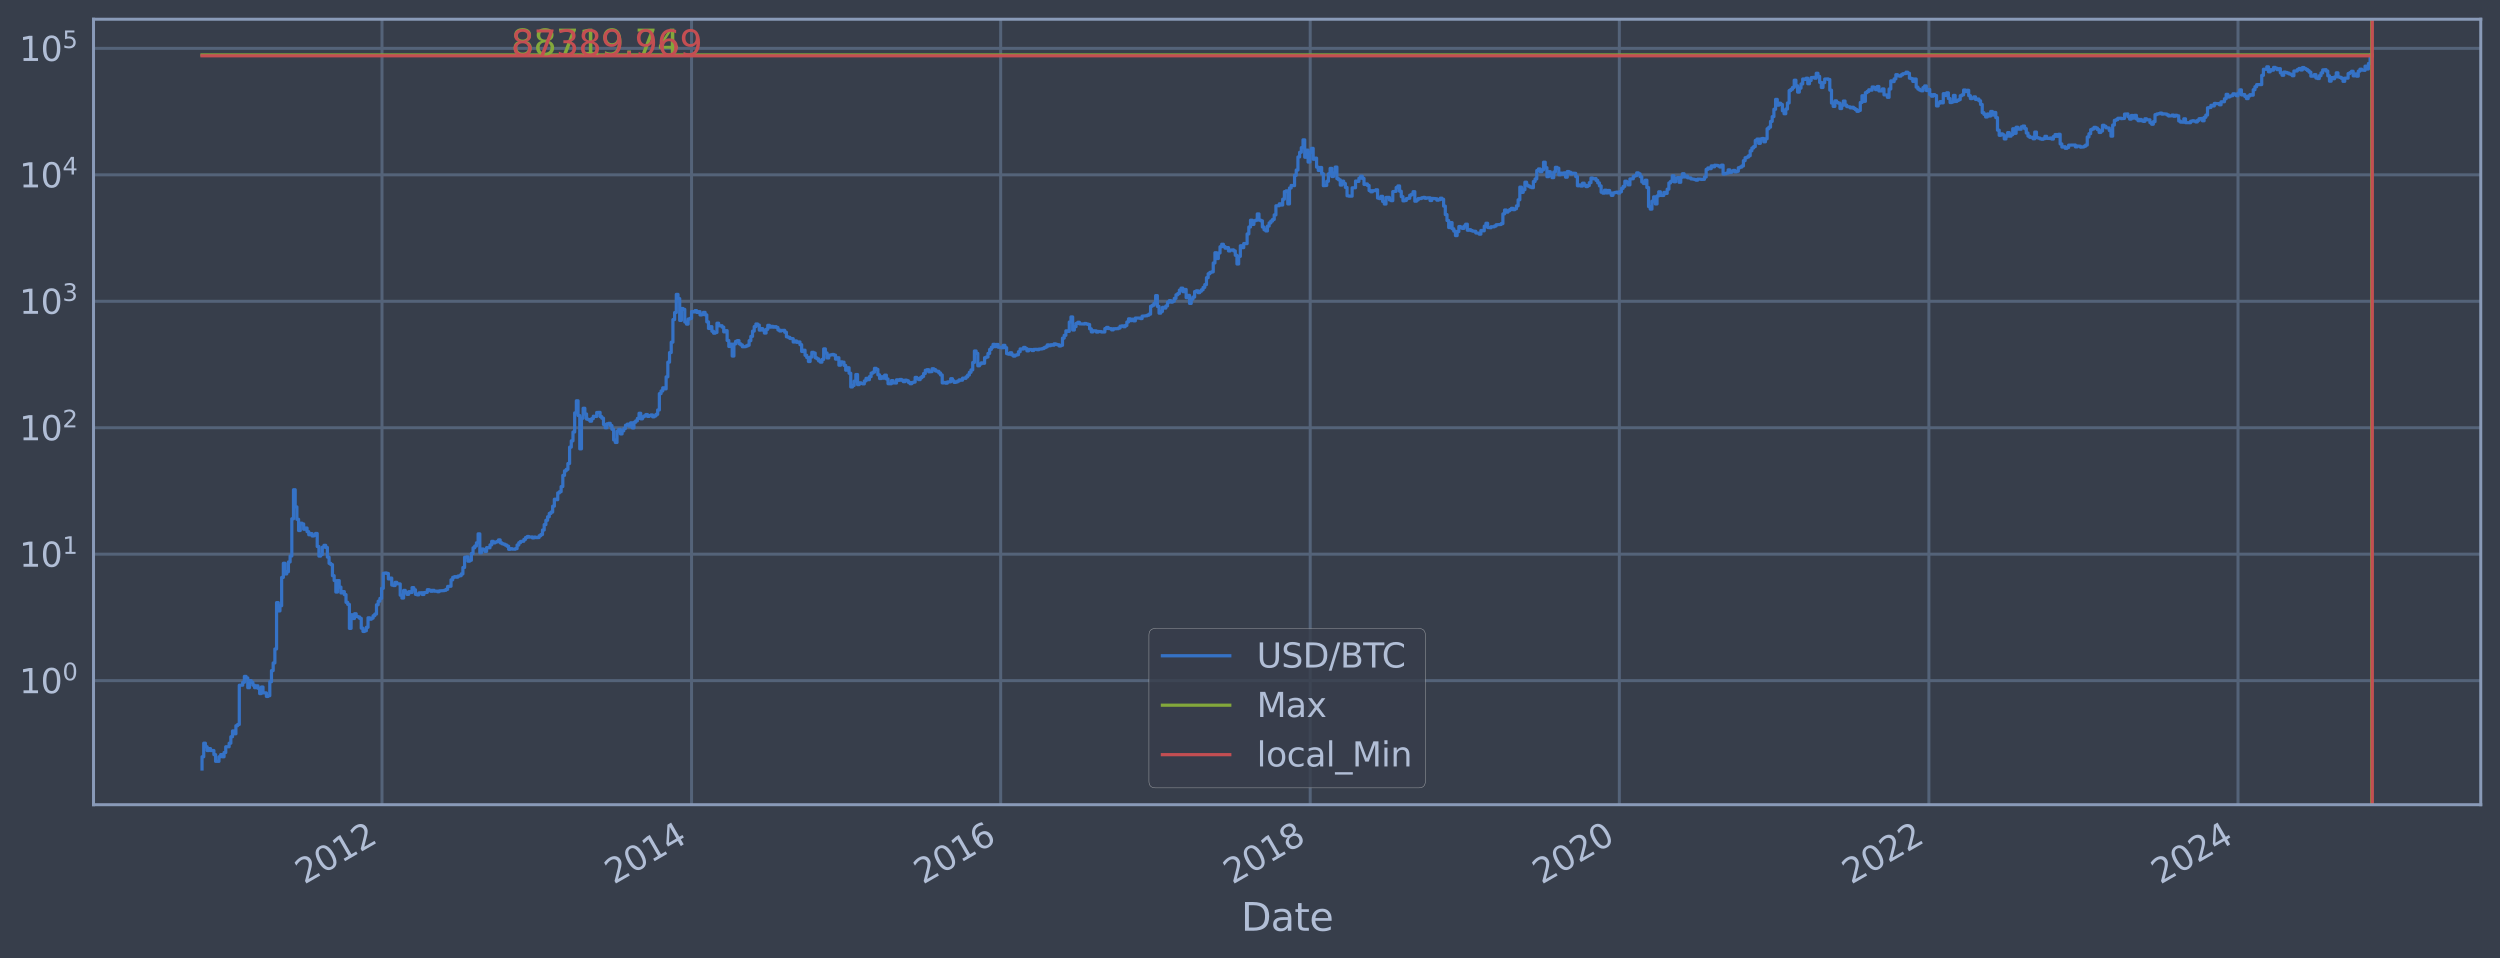 <?xml version="1.0" encoding="utf-8" standalone="no"?>
<!DOCTYPE svg PUBLIC "-//W3C//DTD SVG 1.1//EN"
  "http://www.w3.org/Graphics/SVG/1.1/DTD/svg11.dtd">
<svg xmlns:xlink="http://www.w3.org/1999/xlink" width="934.976pt" height="358.291pt" viewBox="0 0 934.976 358.291" xmlns="http://www.w3.org/2000/svg" version="1.1">
 <defs>
  <style type="text/css">*{stroke-linejoin: round; stroke-linecap: butt}</style>
 </defs>
 <g id="figure_1">
  <g id="patch_1">
   <path d="M 0 358.291 
L 934.976 358.291 
L 934.976 0 
L 0 0 
z
" style="fill: #373e4b"/>
  </g>
  <g id="axes_1">
   <g id="patch_2">
    <path d="M 34.976 300.96 
L 927.776 300.96 
L 927.776 7.2 
L 34.976 7.2 
z
" style="fill: #373e4b"/>
   </g>
   <g id="matplotlib.axis_1">
    <g id="xtick_1">
     <g id="line2d_1">
      <path d="M 142.864 300.96 
L 142.864 7.2 
" clip-path="url(#p0d4df8cc34)" style="fill: none; stroke: #546379; stroke-width: 1.12; stroke-linecap: square"/>
     </g>
     <g id="line2d_2"/>
     <g id="text_1">
      <!-- 2012 -->
      <g style="fill: #b1bed6" transform="translate(113.783 330.885) rotate(-30) scale(0.126 -0.126)">
       <defs>
        <path id="DejaVuSans-32" d="M 1228 531 
L 3431 531 
L 3431 0 
L 469 0 
L 469 531 
Q 828 903 1448 1529 
Q 2069 2156 2228 2338 
Q 2531 2678 2651 2914 
Q 2772 3150 2772 3378 
Q 2772 3750 2511 3984 
Q 2250 4219 1831 4219 
Q 1534 4219 1204 4116 
Q 875 4013 500 3803 
L 500 4441 
Q 881 4594 1212 4672 
Q 1544 4750 1819 4750 
Q 2544 4750 2975 4387 
Q 3406 4025 3406 3419 
Q 3406 3131 3298 2873 
Q 3191 2616 2906 2266 
Q 2828 2175 2409 1742 
Q 1991 1309 1228 531 
z
" transform="scale(0.016)"/>
        <path id="DejaVuSans-30" d="M 2034 4250 
Q 1547 4250 1301 3770 
Q 1056 3291 1056 2328 
Q 1056 1369 1301 889 
Q 1547 409 2034 409 
Q 2525 409 2770 889 
Q 3016 1369 3016 2328 
Q 3016 3291 2770 3770 
Q 2525 4250 2034 4250 
z
M 2034 4750 
Q 2819 4750 3233 4129 
Q 3647 3509 3647 2328 
Q 3647 1150 3233 529 
Q 2819 -91 2034 -91 
Q 1250 -91 836 529 
Q 422 1150 422 2328 
Q 422 3509 836 4129 
Q 1250 4750 2034 4750 
z
" transform="scale(0.016)"/>
        <path id="DejaVuSans-31" d="M 794 531 
L 1825 531 
L 1825 4091 
L 703 3866 
L 703 4441 
L 1819 4666 
L 2450 4666 
L 2450 531 
L 3481 531 
L 3481 0 
L 794 0 
L 794 531 
z
" transform="scale(0.016)"/>
       </defs>
       <use xlink:href="#DejaVuSans-32"/>
       <use xlink:href="#DejaVuSans-30" x="63.623"/>
       <use xlink:href="#DejaVuSans-31" x="127.246"/>
       <use xlink:href="#DejaVuSans-32" x="190.869"/>
      </g>
     </g>
    </g>
    <g id="xtick_2">
     <g id="line2d_3">
      <path d="M 258.631 300.96 
L 258.631 7.2 
" clip-path="url(#p0d4df8cc34)" style="fill: none; stroke: #546379; stroke-width: 1.12; stroke-linecap: square"/>
     </g>
     <g id="line2d_4"/>
     <g id="text_2">
      <!-- 2014 -->
      <g style="fill: #b1bed6" transform="translate(229.55 330.885) rotate(-30) scale(0.126 -0.126)">
       <defs>
        <path id="DejaVuSans-34" d="M 2419 4116 
L 825 1625 
L 2419 1625 
L 2419 4116 
z
M 2253 4666 
L 3047 4666 
L 3047 1625 
L 3713 1625 
L 3713 1100 
L 3047 1100 
L 3047 0 
L 2419 0 
L 2419 1100 
L 313 1100 
L 313 1709 
L 2253 4666 
z
" transform="scale(0.016)"/>
       </defs>
       <use xlink:href="#DejaVuSans-32"/>
       <use xlink:href="#DejaVuSans-30" x="63.623"/>
       <use xlink:href="#DejaVuSans-31" x="127.246"/>
       <use xlink:href="#DejaVuSans-34" x="190.869"/>
      </g>
     </g>
    </g>
    <g id="xtick_3">
     <g id="line2d_5">
      <path d="M 374.24 300.96 
L 374.24 7.2 
" clip-path="url(#p0d4df8cc34)" style="fill: none; stroke: #546379; stroke-width: 1.12; stroke-linecap: square"/>
     </g>
     <g id="line2d_6"/>
     <g id="text_3">
      <!-- 2016 -->
      <g style="fill: #b1bed6" transform="translate(345.159 330.885) rotate(-30) scale(0.126 -0.126)">
       <defs>
        <path id="DejaVuSans-36" d="M 2113 2584 
Q 1688 2584 1439 2293 
Q 1191 2003 1191 1497 
Q 1191 994 1439 701 
Q 1688 409 2113 409 
Q 2538 409 2786 701 
Q 3034 994 3034 1497 
Q 3034 2003 2786 2293 
Q 2538 2584 2113 2584 
z
M 3366 4563 
L 3366 3988 
Q 3128 4100 2886 4159 
Q 2644 4219 2406 4219 
Q 1781 4219 1451 3797 
Q 1122 3375 1075 2522 
Q 1259 2794 1537 2939 
Q 1816 3084 2150 3084 
Q 2853 3084 3261 2657 
Q 3669 2231 3669 1497 
Q 3669 778 3244 343 
Q 2819 -91 2113 -91 
Q 1303 -91 875 529 
Q 447 1150 447 2328 
Q 447 3434 972 4092 
Q 1497 4750 2381 4750 
Q 2619 4750 2861 4703 
Q 3103 4656 3366 4563 
z
" transform="scale(0.016)"/>
       </defs>
       <use xlink:href="#DejaVuSans-32"/>
       <use xlink:href="#DejaVuSans-30" x="63.623"/>
       <use xlink:href="#DejaVuSans-31" x="127.246"/>
       <use xlink:href="#DejaVuSans-36" x="190.869"/>
      </g>
     </g>
    </g>
    <g id="xtick_4">
     <g id="line2d_7">
      <path d="M 490.007 300.96 
L 490.007 7.2 
" clip-path="url(#p0d4df8cc34)" style="fill: none; stroke: #546379; stroke-width: 1.12; stroke-linecap: square"/>
     </g>
     <g id="line2d_8"/>
     <g id="text_4">
      <!-- 2018 -->
      <g style="fill: #b1bed6" transform="translate(460.926 330.885) rotate(-30) scale(0.126 -0.126)">
       <defs>
        <path id="DejaVuSans-38" d="M 2034 2216 
Q 1584 2216 1326 1975 
Q 1069 1734 1069 1313 
Q 1069 891 1326 650 
Q 1584 409 2034 409 
Q 2484 409 2743 651 
Q 3003 894 3003 1313 
Q 3003 1734 2745 1975 
Q 2488 2216 2034 2216 
z
M 1403 2484 
Q 997 2584 770 2862 
Q 544 3141 544 3541 
Q 544 4100 942 4425 
Q 1341 4750 2034 4750 
Q 2731 4750 3128 4425 
Q 3525 4100 3525 3541 
Q 3525 3141 3298 2862 
Q 3072 2584 2669 2484 
Q 3125 2378 3379 2068 
Q 3634 1759 3634 1313 
Q 3634 634 3220 271 
Q 2806 -91 2034 -91 
Q 1263 -91 848 271 
Q 434 634 434 1313 
Q 434 1759 690 2068 
Q 947 2378 1403 2484 
z
M 1172 3481 
Q 1172 3119 1398 2916 
Q 1625 2713 2034 2713 
Q 2441 2713 2670 2916 
Q 2900 3119 2900 3481 
Q 2900 3844 2670 4047 
Q 2441 4250 2034 4250 
Q 1625 4250 1398 4047 
Q 1172 3844 1172 3481 
z
" transform="scale(0.016)"/>
       </defs>
       <use xlink:href="#DejaVuSans-32"/>
       <use xlink:href="#DejaVuSans-30" x="63.623"/>
       <use xlink:href="#DejaVuSans-31" x="127.246"/>
       <use xlink:href="#DejaVuSans-38" x="190.869"/>
      </g>
     </g>
    </g>
    <g id="xtick_5">
     <g id="line2d_9">
      <path d="M 605.616 300.96 
L 605.616 7.2 
" clip-path="url(#p0d4df8cc34)" style="fill: none; stroke: #546379; stroke-width: 1.12; stroke-linecap: square"/>
     </g>
     <g id="line2d_10"/>
     <g id="text_5">
      <!-- 2020 -->
      <g style="fill: #b1bed6" transform="translate(576.535 330.885) rotate(-30) scale(0.126 -0.126)">
       <use xlink:href="#DejaVuSans-32"/>
       <use xlink:href="#DejaVuSans-30" x="63.623"/>
       <use xlink:href="#DejaVuSans-32" x="127.246"/>
       <use xlink:href="#DejaVuSans-30" x="190.869"/>
      </g>
     </g>
    </g>
    <g id="xtick_6">
     <g id="line2d_11">
      <path d="M 721.383 300.96 
L 721.383 7.2 
" clip-path="url(#p0d4df8cc34)" style="fill: none; stroke: #546379; stroke-width: 1.12; stroke-linecap: square"/>
     </g>
     <g id="line2d_12"/>
     <g id="text_6">
      <!-- 2022 -->
      <g style="fill: #b1bed6" transform="translate(692.302 330.885) rotate(-30) scale(0.126 -0.126)">
       <use xlink:href="#DejaVuSans-32"/>
       <use xlink:href="#DejaVuSans-30" x="63.623"/>
       <use xlink:href="#DejaVuSans-32" x="127.246"/>
       <use xlink:href="#DejaVuSans-32" x="190.869"/>
      </g>
     </g>
    </g>
    <g id="xtick_7">
     <g id="line2d_13">
      <path d="M 836.992 300.96 
L 836.992 7.2 
" clip-path="url(#p0d4df8cc34)" style="fill: none; stroke: #546379; stroke-width: 1.12; stroke-linecap: square"/>
     </g>
     <g id="line2d_14"/>
     <g id="text_7">
      <!-- 2024 -->
      <g style="fill: #b1bed6" transform="translate(807.911 330.885) rotate(-30) scale(0.126 -0.126)">
       <use xlink:href="#DejaVuSans-32"/>
       <use xlink:href="#DejaVuSans-30" x="63.623"/>
       <use xlink:href="#DejaVuSans-32" x="127.246"/>
       <use xlink:href="#DejaVuSans-34" x="190.869"/>
      </g>
     </g>
    </g>
    <g id="text_8">
     <!-- Date -->
     <g style="fill: #b1bed6" transform="translate(464.167 348.096) scale(0.144 -0.144)">
      <defs>
       <path id="DejaVuSans-44" d="M 1259 4147 
L 1259 519 
L 2022 519 
Q 2988 519 3436 956 
Q 3884 1394 3884 2338 
Q 3884 3275 3436 3711 
Q 2988 4147 2022 4147 
L 1259 4147 
z
M 628 4666 
L 1925 4666 
Q 3281 4666 3915 4102 
Q 4550 3538 4550 2338 
Q 4550 1131 3912 565 
Q 3275 0 1925 0 
L 628 0 
L 628 4666 
z
" transform="scale(0.016)"/>
       <path id="DejaVuSans-61" d="M 2194 1759 
Q 1497 1759 1228 1600 
Q 959 1441 959 1056 
Q 959 750 1161 570 
Q 1363 391 1709 391 
Q 2188 391 2477 730 
Q 2766 1069 2766 1631 
L 2766 1759 
L 2194 1759 
z
M 3341 1997 
L 3341 0 
L 2766 0 
L 2766 531 
Q 2569 213 2275 61 
Q 1981 -91 1556 -91 
Q 1019 -91 701 211 
Q 384 513 384 1019 
Q 384 1609 779 1909 
Q 1175 2209 1959 2209 
L 2766 2209 
L 2766 2266 
Q 2766 2663 2505 2880 
Q 2244 3097 1772 3097 
Q 1472 3097 1187 3025 
Q 903 2953 641 2809 
L 641 3341 
Q 956 3463 1253 3523 
Q 1550 3584 1831 3584 
Q 2591 3584 2966 3190 
Q 3341 2797 3341 1997 
z
" transform="scale(0.016)"/>
       <path id="DejaVuSans-74" d="M 1172 4494 
L 1172 3500 
L 2356 3500 
L 2356 3053 
L 1172 3053 
L 1172 1153 
Q 1172 725 1289 603 
Q 1406 481 1766 481 
L 2356 481 
L 2356 0 
L 1766 0 
Q 1100 0 847 248 
Q 594 497 594 1153 
L 594 3053 
L 172 3053 
L 172 3500 
L 594 3500 
L 594 4494 
L 1172 4494 
z
" transform="scale(0.016)"/>
       <path id="DejaVuSans-65" d="M 3597 1894 
L 3597 1613 
L 953 1613 
Q 991 1019 1311 708 
Q 1631 397 2203 397 
Q 2534 397 2845 478 
Q 3156 559 3463 722 
L 3463 178 
Q 3153 47 2828 -22 
Q 2503 -91 2169 -91 
Q 1331 -91 842 396 
Q 353 884 353 1716 
Q 353 2575 817 3079 
Q 1281 3584 2069 3584 
Q 2775 3584 3186 3129 
Q 3597 2675 3597 1894 
z
M 3022 2063 
Q 3016 2534 2758 2815 
Q 2500 3097 2075 3097 
Q 1594 3097 1305 2825 
Q 1016 2553 972 2059 
L 3022 2063 
z
" transform="scale(0.016)"/>
      </defs>
      <use xlink:href="#DejaVuSans-44"/>
      <use xlink:href="#DejaVuSans-61" x="77.002"/>
      <use xlink:href="#DejaVuSans-74" x="138.281"/>
      <use xlink:href="#DejaVuSans-65" x="177.49"/>
     </g>
    </g>
   </g>
   <g id="matplotlib.axis_2">
    <g id="ytick_1">
     <g id="line2d_15">
      <path d="M 34.976 254.552 
L 927.776 254.552 
" clip-path="url(#p0d4df8cc34)" style="fill: none; stroke: #546379; stroke-width: 1.12; stroke-linecap: square"/>
     </g>
     <g id="line2d_16"/>
     <g id="text_9">
      <!-- $\mathdefault{10^{0}}$ -->
      <g style="fill: #b1bed6" transform="translate(7.2 259.339) scale(0.126 -0.126)">
       <use xlink:href="#DejaVuSans-31" transform="translate(0 0.766)"/>
       <use xlink:href="#DejaVuSans-30" transform="translate(63.623 0.766)"/>
       <use xlink:href="#DejaVuSans-30" transform="translate(128.203 39.047) scale(0.7)"/>
      </g>
     </g>
    </g>
    <g id="ytick_2">
     <g id="line2d_17">
      <path d="M 34.976 207.26 
L 927.776 207.26 
" clip-path="url(#p0d4df8cc34)" style="fill: none; stroke: #546379; stroke-width: 1.12; stroke-linecap: square"/>
     </g>
     <g id="line2d_18"/>
     <g id="text_10">
      <!-- $\mathdefault{10^{1}}$ -->
      <g style="fill: #b1bed6" transform="translate(7.2 212.047) scale(0.126 -0.126)">
       <use xlink:href="#DejaVuSans-31" transform="translate(0 0.684)"/>
       <use xlink:href="#DejaVuSans-30" transform="translate(63.623 0.684)"/>
       <use xlink:href="#DejaVuSans-31" transform="translate(128.203 38.966) scale(0.7)"/>
      </g>
     </g>
    </g>
    <g id="ytick_3">
     <g id="line2d_19">
      <path d="M 34.976 159.969 
L 927.776 159.969 
" clip-path="url(#p0d4df8cc34)" style="fill: none; stroke: #546379; stroke-width: 1.12; stroke-linecap: square"/>
     </g>
     <g id="line2d_20"/>
     <g id="text_11">
      <!-- $\mathdefault{10^{2}}$ -->
      <g style="fill: #b1bed6" transform="translate(7.2 164.756) scale(0.126 -0.126)">
       <use xlink:href="#DejaVuSans-31" transform="translate(0 0.766)"/>
       <use xlink:href="#DejaVuSans-30" transform="translate(63.623 0.766)"/>
       <use xlink:href="#DejaVuSans-32" transform="translate(128.203 39.047) scale(0.7)"/>
      </g>
     </g>
    </g>
    <g id="ytick_4">
     <g id="line2d_21">
      <path d="M 34.976 112.677 
L 927.776 112.677 
" clip-path="url(#p0d4df8cc34)" style="fill: none; stroke: #546379; stroke-width: 1.12; stroke-linecap: square"/>
     </g>
     <g id="line2d_22"/>
     <g id="text_12">
      <!-- $\mathdefault{10^{3}}$ -->
      <g style="fill: #b1bed6" transform="translate(7.2 117.465) scale(0.126 -0.126)">
       <defs>
        <path id="DejaVuSans-33" d="M 2597 2516 
Q 3050 2419 3304 2112 
Q 3559 1806 3559 1356 
Q 3559 666 3084 287 
Q 2609 -91 1734 -91 
Q 1441 -91 1130 -33 
Q 819 25 488 141 
L 488 750 
Q 750 597 1062 519 
Q 1375 441 1716 441 
Q 2309 441 2620 675 
Q 2931 909 2931 1356 
Q 2931 1769 2642 2001 
Q 2353 2234 1838 2234 
L 1294 2234 
L 1294 2753 
L 1863 2753 
Q 2328 2753 2575 2939 
Q 2822 3125 2822 3475 
Q 2822 3834 2567 4026 
Q 2313 4219 1838 4219 
Q 1578 4219 1281 4162 
Q 984 4106 628 3988 
L 628 4550 
Q 988 4650 1302 4700 
Q 1616 4750 1894 4750 
Q 2613 4750 3031 4423 
Q 3450 4097 3450 3541 
Q 3450 3153 3228 2886 
Q 3006 2619 2597 2516 
z
" transform="scale(0.016)"/>
       </defs>
       <use xlink:href="#DejaVuSans-31" transform="translate(0 0.766)"/>
       <use xlink:href="#DejaVuSans-30" transform="translate(63.623 0.766)"/>
       <use xlink:href="#DejaVuSans-33" transform="translate(128.203 39.047) scale(0.7)"/>
      </g>
     </g>
    </g>
    <g id="ytick_5">
     <g id="line2d_23">
      <path d="M 34.976 65.386 
L 927.776 65.386 
" clip-path="url(#p0d4df8cc34)" style="fill: none; stroke: #546379; stroke-width: 1.12; stroke-linecap: square"/>
     </g>
     <g id="line2d_24"/>
     <g id="text_13">
      <!-- $\mathdefault{10^{4}}$ -->
      <g style="fill: #b1bed6" transform="translate(7.2 70.173) scale(0.126 -0.126)">
       <use xlink:href="#DejaVuSans-31" transform="translate(0 0.684)"/>
       <use xlink:href="#DejaVuSans-30" transform="translate(63.623 0.684)"/>
       <use xlink:href="#DejaVuSans-34" transform="translate(128.203 38.966) scale(0.7)"/>
      </g>
     </g>
    </g>
    <g id="ytick_6">
     <g id="line2d_25">
      <path d="M 34.976 18.095 
L 927.776 18.095 
" clip-path="url(#p0d4df8cc34)" style="fill: none; stroke: #546379; stroke-width: 1.12; stroke-linecap: square"/>
     </g>
     <g id="line2d_26"/>
     <g id="text_14">
      <!-- $\mathdefault{10^{5}}$ -->
      <g style="fill: #b1bed6" transform="translate(7.2 22.882) scale(0.126 -0.126)">
       <defs>
        <path id="DejaVuSans-35" d="M 691 4666 
L 3169 4666 
L 3169 4134 
L 1269 4134 
L 1269 2991 
Q 1406 3038 1543 3061 
Q 1681 3084 1819 3084 
Q 2600 3084 3056 2656 
Q 3513 2228 3513 1497 
Q 3513 744 3044 326 
Q 2575 -91 1722 -91 
Q 1428 -91 1123 -41 
Q 819 9 494 109 
L 494 744 
Q 775 591 1075 516 
Q 1375 441 1709 441 
Q 2250 441 2565 725 
Q 2881 1009 2881 1497 
Q 2881 1984 2565 2268 
Q 2250 2553 1709 2553 
Q 1456 2553 1204 2497 
Q 953 2441 691 2322 
L 691 4666 
z
" transform="scale(0.016)"/>
       </defs>
       <use xlink:href="#DejaVuSans-31" transform="translate(0 0.684)"/>
       <use xlink:href="#DejaVuSans-30" transform="translate(63.623 0.684)"/>
       <use xlink:href="#DejaVuSans-35" transform="translate(128.203 38.966) scale(0.7)"/>
      </g>
     </g>
    </g>
    <g id="ytick_7">
     <g id="line2d_27"/>
    </g>
    <g id="ytick_8">
     <g id="line2d_28"/>
    </g>
    <g id="ytick_9">
     <g id="line2d_29"/>
    </g>
    <g id="ytick_10">
     <g id="line2d_30"/>
    </g>
    <g id="ytick_11">
     <g id="line2d_31"/>
    </g>
    <g id="ytick_12">
     <g id="line2d_32"/>
    </g>
    <g id="ytick_13">
     <g id="line2d_33"/>
    </g>
    <g id="ytick_14">
     <g id="line2d_34"/>
    </g>
    <g id="ytick_15">
     <g id="line2d_35"/>
    </g>
    <g id="ytick_16">
     <g id="line2d_36"/>
    </g>
    <g id="ytick_17">
     <g id="line2d_37"/>
    </g>
    <g id="ytick_18">
     <g id="line2d_38"/>
    </g>
    <g id="ytick_19">
     <g id="line2d_39"/>
    </g>
    <g id="ytick_20">
     <g id="line2d_40"/>
    </g>
    <g id="ytick_21">
     <g id="line2d_41"/>
    </g>
    <g id="ytick_22">
     <g id="line2d_42"/>
    </g>
    <g id="ytick_23">
     <g id="line2d_43"/>
    </g>
    <g id="ytick_24">
     <g id="line2d_44"/>
    </g>
    <g id="ytick_25">
     <g id="line2d_45"/>
    </g>
    <g id="ytick_26">
     <g id="line2d_46"/>
    </g>
    <g id="ytick_27">
     <g id="line2d_47"/>
    </g>
    <g id="ytick_28">
     <g id="line2d_48"/>
    </g>
    <g id="ytick_29">
     <g id="line2d_49"/>
    </g>
    <g id="ytick_30">
     <g id="line2d_50"/>
    </g>
    <g id="ytick_31">
     <g id="line2d_51"/>
    </g>
    <g id="ytick_32">
     <g id="line2d_52"/>
    </g>
    <g id="ytick_33">
     <g id="line2d_53"/>
    </g>
    <g id="ytick_34">
     <g id="line2d_54"/>
    </g>
    <g id="ytick_35">
     <g id="line2d_55"/>
    </g>
    <g id="ytick_36">
     <g id="line2d_56"/>
    </g>
    <g id="ytick_37">
     <g id="line2d_57"/>
    </g>
    <g id="ytick_38">
     <g id="line2d_58"/>
    </g>
    <g id="ytick_39">
     <g id="line2d_59"/>
    </g>
    <g id="ytick_40">
     <g id="line2d_60"/>
    </g>
    <g id="ytick_41">
     <g id="line2d_61"/>
    </g>
    <g id="ytick_42">
     <g id="line2d_62"/>
    </g>
    <g id="ytick_43">
     <g id="line2d_63"/>
    </g>
    <g id="ytick_44">
     <g id="line2d_64"/>
    </g>
    <g id="ytick_45">
     <g id="line2d_65"/>
    </g>
    <g id="ytick_46">
     <g id="line2d_66"/>
    </g>
    <g id="ytick_47">
     <g id="line2d_67"/>
    </g>
    <g id="ytick_48">
     <g id="line2d_68"/>
    </g>
    <g id="ytick_49">
     <g id="line2d_69"/>
    </g>
    <g id="ytick_50">
     <g id="line2d_70"/>
    </g>
    <g id="ytick_51">
     <g id="line2d_71"/>
    </g>
    <g id="ytick_52">
     <g id="line2d_72"/>
    </g>
    <g id="ytick_53">
     <g id="line2d_73"/>
    </g>
    <g id="ytick_54">
     <g id="line2d_74"/>
    </g>
   </g>
   <g id="line2d_75">
    <path d="M 75.558 287.607 
L 75.558 283.024 
L 76.191 283.024 
L 76.191 277.954 
L 76.825 277.954 
L 76.825 279.28 
L 77.458 279.28 
L 77.458 280.697 
L 78.092 280.697 
L 78.092 279.976 
L 78.725 279.976 
L 78.725 280.697 
L 79.992 280.697 
L 79.992 282.219 
L 80.626 282.219 
L 80.626 284.737 
L 81.893 284.737 
L 81.893 283.024 
L 82.526 283.024 
L 82.526 282.219 
L 83.159 282.219 
L 83.159 283.024 
L 83.793 283.024 
L 83.793 281.444 
L 84.426 281.444 
L 84.426 279.28 
L 85.693 279.28 
L 85.693 277.954 
L 86.327 277.954 
L 86.327 275.535 
L 86.96 275.535 
L 86.96 273.371 
L 87.594 273.371 
L 87.594 274.425 
L 88.227 274.425 
L 88.227 271.414 
L 88.861 271.414 
L 88.861 270.952 
L 89.494 270.952 
L 89.494 256.264 
L 90.761 256.264 
L 90.761 255.178 
L 91.395 255.178 
L 91.395 252.971 
L 92.028 252.971 
L 92.028 253.55 
L 92.662 253.55 
L 92.662 257.177 
L 93.295 257.177 
L 93.295 254.552 
L 93.929 254.552 
L 93.929 255.178 
L 94.562 255.178 
L 94.562 256.264 
L 95.195 256.264 
L 95.195 257.177 
L 95.829 257.177 
L 95.829 256.489 
L 96.462 256.489 
L 96.462 257.412 
L 97.096 257.412 
L 97.096 259.393 
L 97.729 259.393 
L 97.729 256.945 
L 98.363 256.945 
L 98.363 259.135 
L 99.63 259.135 
L 99.63 260.46 
L 100.263 260.46 
L 100.263 260.188 
L 100.897 260.188 
L 100.897 254.967 
L 101.53 254.967 
L 101.53 250.807 
L 102.164 250.807 
L 102.164 247.937 
L 102.797 247.937 
L 102.797 242.709 
L 103.431 242.709 
L 103.431 225.373 
L 104.064 225.373 
L 104.064 228.473 
L 104.698 228.473 
L 104.698 226.547 
L 105.331 226.547 
L 105.331 215.951 
L 105.964 215.951 
L 105.964 210.671 
L 106.598 210.671 
L 106.598 214.645 
L 107.231 214.645 
L 107.231 213.809 
L 107.865 213.809 
L 107.865 210.168 
L 108.498 210.168 
L 108.498 207.95 
L 109.132 207.95 
L 109.132 194.024 
L 109.765 194.024 
L 109.765 183.154 
L 110.399 183.154 
L 110.399 189.573 
L 111.032 189.573 
L 111.032 194.219 
L 111.666 194.219 
L 111.666 198.406 
L 112.299 198.406 
L 112.299 195.673 
L 112.933 195.673 
L 112.933 195.944 
L 113.566 195.944 
L 113.566 197.944 
L 114.2 197.944 
L 114.2 197.479 
L 114.833 197.479 
L 114.833 198.837 
L 115.467 198.837 
L 115.467 199.986 
L 116.1 199.986 
L 116.1 199.573 
L 116.734 199.573 
L 116.734 200.453 
L 117.367 200.453 
L 117.367 200.204 
L 118 200.204 
L 118 199.516 
L 118.634 199.516 
L 118.634 204.39 
L 119.267 204.39 
L 119.267 207.971 
L 119.901 207.971 
L 119.901 207.405 
L 120.534 207.405 
L 120.534 204.642 
L 121.168 204.642 
L 121.168 203.948 
L 121.801 203.948 
L 121.801 204.75 
L 122.435 204.75 
L 122.435 208.357 
L 123.068 208.357 
L 123.068 210.695 
L 123.702 210.695 
L 123.702 211.162 
L 124.335 211.162 
L 124.335 215.303 
L 124.969 215.303 
L 124.969 217.112 
L 125.602 217.112 
L 125.602 221.415 
L 126.236 221.415 
L 126.236 217.145 
L 126.869 217.145 
L 126.869 219.576 
L 127.503 219.576 
L 127.503 221.745 
L 128.136 221.745 
L 128.136 221.252 
L 128.77 221.252 
L 128.77 222.378 
L 129.403 222.378 
L 129.403 225.274 
L 130.036 225.274 
L 130.036 226.028 
L 130.67 226.028 
L 130.67 235.006 
L 131.303 235.006 
L 131.303 229.907 
L 131.937 229.907 
L 131.937 231.315 
L 132.57 231.315 
L 132.57 229.539 
L 133.204 229.539 
L 133.204 230.535 
L 133.837 230.535 
L 133.837 230.727 
L 134.471 230.727 
L 134.471 231.249 
L 135.104 231.249 
L 135.104 234.927 
L 135.738 234.927 
L 135.738 236.148 
L 136.371 236.148 
L 136.371 235.898 
L 137.005 235.898 
L 137.005 234.614 
L 137.638 234.614 
L 137.638 231.051 
L 138.272 231.051 
L 138.272 231.581 
L 138.905 231.581 
L 138.905 231.183 
L 139.539 231.183 
L 139.539 230.281 
L 140.172 230.281 
L 140.172 229.661 
L 140.805 229.661 
L 140.805 226.183 
L 141.439 226.183 
L 141.439 224.834 
L 142.072 224.834 
L 142.072 223.798 
L 142.706 223.798 
L 142.706 220.03 
L 143.339 220.03 
L 143.339 214.411 
L 143.973 214.411 
L 143.973 214.295 
L 144.606 214.295 
L 144.606 214.469 
L 145.24 214.469 
L 145.24 216.523 
L 145.873 216.523 
L 145.873 216.203 
L 146.507 216.203 
L 146.507 218.806 
L 147.14 218.806 
L 147.14 218.986 
L 147.774 218.986 
L 147.774 217.786 
L 148.407 217.786 
L 148.407 218.307 
L 149.674 218.378 
L 149.674 222.593 
L 150.308 222.593 
L 150.308 223.661 
L 150.941 223.661 
L 150.941 220.81 
L 151.575 220.81 
L 151.575 221.579 
L 152.208 221.579 
L 152.208 222.292 
L 152.841 222.292 
L 152.841 221.292 
L 153.475 221.292 
L 153.475 221.579 
L 154.108 221.579 
L 154.108 219.764 
L 154.742 219.764 
L 154.742 220.573 
L 155.375 220.573 
L 155.375 222.292 
L 156.009 222.292 
L 156.009 222.464 
L 156.642 222.464 
L 156.642 221.745 
L 157.909 221.662 
L 157.909 222.335 
L 158.543 222.335 
L 158.543 221.62 
L 159.81 221.538 
L 159.81 220.534 
L 160.443 220.534 
L 160.443 220.731 
L 161.077 220.731 
L 161.077 221.13 
L 161.71 221.13 
L 161.71 220.77 
L 162.344 220.77 
L 162.344 221.09 
L 163.61 221.09 
L 163.61 221.292 
L 164.244 221.292 
L 164.244 220.969 
L 166.144 220.89 
L 166.144 220.77 
L 166.778 220.77 
L 166.778 220.416 
L 167.411 220.416 
L 167.411 219.316 
L 168.678 219.243 
L 168.678 216.848 
L 169.312 216.848 
L 169.312 215.919 
L 169.945 215.919 
L 169.945 215.67 
L 170.579 215.67 
L 170.579 215.857 
L 171.212 215.857 
L 171.212 215.455 
L 171.846 215.455 
L 171.846 215.303 
L 172.479 215.303 
L 172.479 214.645 
L 173.113 214.645 
L 173.113 212.232 
L 173.746 212.232 
L 173.746 208.379 
L 174.38 208.379 
L 174.38 208.249 
L 175.013 208.249 
L 175.013 209.886 
L 175.646 209.886 
L 175.646 209.539 
L 176.28 209.539 
L 176.28 207.015 
L 176.913 207.015 
L 176.913 204.878 
L 177.547 204.878 
L 177.547 204.212 
L 178.18 204.212 
L 178.18 203.009 
L 178.814 203.009 
L 178.814 199.657 
L 179.447 199.657 
L 179.447 206.733 
L 180.081 206.733 
L 180.081 205.322 
L 180.714 205.322 
L 180.714 205.472 
L 181.348 205.472 
L 181.348 206.219 
L 181.981 206.219 
L 181.981 204.805 
L 183.248 204.86 
L 183.248 203.792 
L 183.882 203.792 
L 183.882 202.465 
L 184.515 202.465 
L 184.515 203.042 
L 185.149 203.042 
L 185.149 202.743 
L 185.782 202.743 
L 185.782 202.546 
L 186.415 202.546 
L 186.415 201.919 
L 187.049 201.919 
L 187.049 203.009 
L 187.682 203.009 
L 187.682 203.345 
L 188.316 203.345 
L 188.316 203.55 
L 188.949 203.55 
L 188.949 203.861 
L 189.583 203.861 
L 189.583 204.283 
L 190.216 204.283 
L 190.216 205.434 
L 190.85 205.434 
L 190.85 205.191 
L 191.483 205.191 
L 191.483 205.359 
L 192.75 205.397 
L 192.75 205.173 
L 193.384 205.173 
L 193.384 203.826 
L 194.017 203.826 
L 194.017 202.975 
L 194.651 202.975 
L 194.651 202.481 
L 195.918 202.416 
L 195.918 201.73 
L 196.551 201.73 
L 196.551 201.021 
L 197.185 201.021 
L 197.185 200.645 
L 197.818 200.645 
L 197.818 200.9 
L 199.085 200.795 
L 199.085 201.173 
L 199.718 201.173 
L 199.718 200.87 
L 200.352 200.87 
L 200.352 201.066 
L 201.619 201.036 
L 201.619 200.365 
L 202.252 200.365 
L 202.252 199.9 
L 202.886 199.9 
L 202.886 198.22 
L 203.519 198.22 
L 203.519 196.206 
L 204.153 196.206 
L 204.153 194.581 
L 204.786 194.581 
L 204.786 193.251 
L 205.42 193.251 
L 205.42 192.022 
L 206.053 192.022 
L 206.053 191.51 
L 206.687 191.51 
L 206.687 189.305 
L 207.32 189.305 
L 207.32 186.709 
L 207.954 186.709 
L 207.954 186.876 
L 208.587 186.876 
L 208.587 184.344 
L 209.22 184.344 
L 209.22 183.891 
L 209.854 183.891 
L 209.854 181.976 
L 210.487 181.976 
L 210.487 177.786 
L 211.121 177.786 
L 211.121 176.097 
L 211.754 176.097 
L 211.754 175.537 
L 212.388 175.537 
L 212.388 173.352 
L 213.021 173.352 
L 213.021 167.221 
L 213.655 167.221 
L 213.655 164.865 
L 214.288 164.865 
L 214.288 161.57 
L 214.922 161.57 
L 214.922 154.423 
L 215.555 154.423 
L 215.555 149.897 
L 216.189 149.897 
L 216.189 155.402 
L 216.822 155.402 
L 216.822 167.86 
L 217.456 167.86 
L 217.456 156.41 
L 218.089 156.41 
L 218.089 152.695 
L 218.723 152.695 
L 218.723 154.819 
L 219.356 154.819 
L 219.356 156.744 
L 219.99 156.744 
L 219.99 156.924 
L 220.623 156.924 
L 220.623 157.515 
L 221.256 157.515 
L 221.256 156.571 
L 221.89 156.571 
L 221.89 155.664 
L 223.157 155.767 
L 223.157 154.268 
L 224.424 154.22 
L 224.424 155.814 
L 225.057 155.814 
L 225.057 156.401 
L 225.691 156.401 
L 225.691 158.753 
L 226.324 158.753 
L 226.324 159.973 
L 226.958 159.973 
L 226.958 158.505 
L 227.591 158.505 
L 227.591 158.322 
L 228.225 158.322 
L 228.225 159.163 
L 228.858 159.163 
L 228.858 160.542 
L 229.492 160.542 
L 229.492 164.542 
L 230.125 164.542 
L 230.125 165.473 
L 230.759 165.473 
L 230.759 161.242 
L 231.392 161.242 
L 231.392 160.584 
L 232.026 160.584 
L 232.026 162.273 
L 232.659 162.273 
L 232.659 161.129 
L 233.292 161.129 
L 233.292 160.238 
L 233.926 160.238 
L 233.926 159.041 
L 234.559 159.041 
L 234.559 158.633 
L 235.193 158.633 
L 235.193 159.402 
L 235.826 159.402 
L 235.826 158.133 
L 236.46 158.133 
L 236.46 160.029 
L 237.093 160.029 
L 237.093 157.931 
L 237.727 157.931 
L 237.727 157.408 
L 238.36 157.408 
L 238.36 156.483 
L 238.994 156.483 
L 238.994 154.566 
L 239.627 154.566 
L 239.627 156.638 
L 240.261 156.638 
L 240.261 155.882 
L 240.894 155.882 
L 240.894 155.543 
L 241.528 155.543 
L 241.528 155.041 
L 242.161 155.041 
L 242.161 155.729 
L 242.795 155.729 
L 242.795 155.444 
L 243.428 155.444 
L 243.428 155.182 
L 244.061 155.182 
L 244.061 155.895 
L 244.695 155.895 
L 244.695 155.531 
L 245.328 155.531 
L 245.328 154.965 
L 245.962 154.965 
L 245.962 153.326 
L 246.595 153.326 
L 246.595 147.21 
L 247.229 147.21 
L 247.229 146.218 
L 247.862 146.218 
L 247.862 145.036 
L 248.496 145.036 
L 248.496 145.427 
L 249.129 145.427 
L 249.129 140.938 
L 249.763 140.938 
L 249.763 135.448 
L 250.396 135.448 
L 250.396 131.859 
L 251.03 131.859 
L 251.03 127.967 
L 251.663 127.967 
L 251.663 119.517 
L 252.297 119.517 
L 252.297 116.89 
L 252.93 116.89 
L 252.93 110.096 
L 253.564 110.096 
L 253.564 111.671 
L 254.197 111.671 
L 254.197 119.83 
L 254.831 119.83 
L 254.831 115.376 
L 255.464 115.376 
L 255.464 115.704 
L 256.097 115.704 
L 256.097 120.439 
L 256.731 120.439 
L 256.731 121.212 
L 257.364 121.212 
L 257.364 119.311 
L 257.998 119.311 
L 257.998 119.085 
L 258.631 119.085 
L 258.631 116.536 
L 259.265 116.536 
L 259.265 116.671 
L 259.898 116.671 
L 259.898 116.16 
L 260.532 116.16 
L 260.532 116.825 
L 261.165 116.825 
L 261.165 116.559 
L 261.799 116.559 
L 261.799 117.78 
L 262.432 117.78 
L 262.432 117.634 
L 263.066 117.634 
L 263.066 116.827 
L 263.699 116.827 
L 263.699 117.754 
L 264.333 117.754 
L 264.333 120.377 
L 264.966 120.377 
L 264.966 122.83 
L 265.6 122.83 
L 265.6 122.168 
L 266.233 122.168 
L 266.233 123.883 
L 266.866 123.883 
L 266.866 124.604 
L 267.5 124.604 
L 267.5 124.314 
L 268.133 124.314 
L 268.133 120.881 
L 268.767 120.881 
L 268.767 121.847 
L 270.034 121.811 
L 270.034 122.34 
L 270.667 122.34 
L 270.667 124.119 
L 271.301 124.119 
L 271.301 123.661 
L 271.934 123.661 
L 271.934 127.329 
L 272.568 127.329 
L 272.568 129.58 
L 273.201 129.58 
L 273.201 128.716 
L 273.835 128.716 
L 273.835 133.153 
L 274.468 133.153 
L 274.468 128.642 
L 275.102 128.642 
L 275.102 127.662 
L 275.735 127.662 
L 275.735 127.391 
L 276.369 127.391 
L 276.369 128.56 
L 277.002 128.56 
L 277.002 128.985 
L 277.636 128.985 
L 277.636 129.691 
L 278.902 129.651 
L 278.902 129.425 
L 279.536 129.425 
L 279.536 129.118 
L 280.169 129.118 
L 280.169 127.408 
L 280.803 127.408 
L 280.803 125.798 
L 281.436 125.798 
L 281.436 123.83 
L 282.07 123.83 
L 282.07 122.144 
L 282.703 122.144 
L 282.703 121.166 
L 283.337 121.166 
L 283.337 121.563 
L 283.97 121.563 
L 283.97 123.46 
L 284.604 123.46 
L 284.604 122.897 
L 285.237 122.897 
L 285.237 123.481 
L 285.871 123.481 
L 285.871 124.558 
L 286.504 124.558 
L 286.504 123.169 
L 287.138 123.169 
L 287.138 121.673 
L 287.771 121.673 
L 287.771 122.352 
L 288.405 122.352 
L 288.405 122.037 
L 289.038 122.037 
L 289.038 122.361 
L 289.671 122.361 
L 289.671 122.167 
L 290.305 122.167 
L 290.305 122.481 
L 290.938 122.481 
L 290.938 123.387 
L 291.572 123.387 
L 291.572 123.793 
L 292.205 123.793 
L 292.205 123.567 
L 293.472 123.55 
L 293.472 124.258 
L 294.106 124.258 
L 294.106 125.955 
L 294.739 125.955 
L 294.739 126.155 
L 295.373 126.155 
L 295.373 126.586 
L 296.64 126.644 
L 296.64 127.908 
L 297.273 127.908 
L 297.273 127.501 
L 297.907 127.501 
L 297.907 128.039 
L 298.54 128.039 
L 298.54 127.884 
L 299.174 127.884 
L 299.174 128.9 
L 299.807 128.9 
L 299.807 131.438 
L 300.441 131.438 
L 300.441 130.98 
L 301.074 130.98 
L 301.074 132.884 
L 301.707 132.884 
L 301.707 133.723 
L 302.341 133.723 
L 302.341 135.197 
L 302.974 135.197 
L 302.974 133.55 
L 303.608 133.55 
L 303.608 131.763 
L 304.241 131.763 
L 304.241 132.046 
L 304.875 132.046 
L 304.875 133.821 
L 305.508 133.821 
L 305.508 134.186 
L 306.142 134.186 
L 306.142 134.968 
L 306.775 134.968 
L 306.775 135.433 
L 307.409 135.433 
L 307.409 134.42 
L 308.042 134.42 
L 308.042 130.485 
L 308.676 130.485 
L 308.676 132.024 
L 309.309 132.024 
L 309.309 133.863 
L 309.943 133.863 
L 309.943 132.845 
L 310.576 132.845 
L 310.576 132.714 
L 311.21 132.714 
L 311.21 132.571 
L 311.843 132.571 
L 311.843 132.819 
L 312.477 132.819 
L 312.477 134.31 
L 313.11 134.31 
L 313.11 133.787 
L 313.743 133.787 
L 313.743 136.583 
L 314.377 136.583 
L 314.377 135.325 
L 315.01 135.325 
L 315.01 135.451 
L 315.644 135.451 
L 315.644 136.666 
L 316.277 136.666 
L 316.277 138.452 
L 316.911 138.452 
L 316.911 137.543 
L 317.544 137.543 
L 317.544 139.594 
L 318.178 139.594 
L 318.178 144.71 
L 318.811 144.71 
L 318.811 144.151 
L 319.445 144.151 
L 319.445 142.534 
L 320.078 142.534 
L 320.078 140.068 
L 320.712 140.068 
L 320.712 143.845 
L 321.345 143.845 
L 321.345 143.158 
L 321.979 143.158 
L 321.979 143.412 
L 322.612 143.412 
L 322.612 143.559 
L 323.246 143.559 
L 323.246 142.464 
L 323.879 142.464 
L 323.879 141.499 
L 324.512 141.499 
L 324.512 141.993 
L 325.146 141.993 
L 325.146 140.864 
L 325.779 140.864 
L 325.779 139.565 
L 326.413 139.565 
L 326.413 139.192 
L 327.046 139.192 
L 327.046 137.757 
L 327.68 137.757 
L 327.68 138.153 
L 328.313 138.153 
L 328.313 140.179 
L 328.947 140.179 
L 328.947 141.565 
L 329.58 141.565 
L 329.58 140.908 
L 330.214 140.908 
L 330.214 141.44 
L 330.847 141.44 
L 330.847 140.303 
L 331.481 140.303 
L 331.481 141.733 
L 332.114 141.733 
L 332.114 143.496 
L 333.381 143.53 
L 333.381 142.346 
L 334.015 142.346 
L 334.015 143.196 
L 335.282 143.257 
L 335.282 142.034 
L 335.915 142.034 
L 335.915 142.233 
L 336.548 142.233 
L 336.548 141.907 
L 337.182 141.907 
L 337.182 142.215 
L 337.815 142.215 
L 337.815 142.738 
L 338.449 142.738 
L 338.449 142.181 
L 339.082 142.181 
L 339.082 142.394 
L 339.716 142.394 
L 339.716 143.011 
L 340.349 143.011 
L 340.349 143.508 
L 340.983 143.508 
L 340.983 143.072 
L 341.616 143.072 
L 341.616 142.898 
L 342.25 142.898 
L 342.25 141.151 
L 342.883 141.151 
L 342.883 141.586 
L 343.517 141.586 
L 343.517 141.971 
L 344.15 141.971 
L 344.15 141.268 
L 344.784 141.268 
L 344.784 140.769 
L 345.417 140.769 
L 345.417 139.681 
L 346.051 139.681 
L 346.051 138.464 
L 346.684 138.464 
L 346.684 138.249 
L 347.317 138.249 
L 347.317 139.063 
L 348.584 138.972 
L 348.584 137.903 
L 349.218 137.903 
L 349.218 138.212 
L 349.851 138.212 
L 349.851 138.74 
L 350.485 138.74 
L 350.485 138.872 
L 351.118 138.872 
L 351.118 139.495 
L 351.752 139.495 
L 351.752 140.232 
L 352.385 140.232 
L 352.385 143.2 
L 353.019 143.2 
L 353.019 143.029 
L 353.652 143.029 
L 353.652 143.304 
L 354.286 143.304 
L 354.286 142.84 
L 355.553 142.797 
L 355.553 141.631 
L 356.186 141.631 
L 356.186 142.444 
L 356.82 142.444 
L 356.82 143.012 
L 357.453 143.012 
L 357.453 142.848 
L 358.087 142.848 
L 358.087 142.508 
L 358.72 142.508 
L 358.72 142.062 
L 359.353 142.062 
L 359.353 142.18 
L 359.987 142.18 
L 359.987 141.414 
L 361.254 141.504 
L 361.254 140.948 
L 361.887 140.948 
L 361.887 140.262 
L 362.521 140.262 
L 362.521 139.241 
L 363.154 139.241 
L 363.154 138.337 
L 363.788 138.337 
L 363.788 135.562 
L 364.421 135.562 
L 364.421 131.267 
L 365.055 131.267 
L 365.055 132.174 
L 365.688 132.174 
L 365.688 136.799 
L 366.322 136.799 
L 366.322 136.146 
L 366.955 136.146 
L 366.955 135.704 
L 367.589 135.704 
L 367.589 135.858 
L 368.222 135.858 
L 368.222 133.775 
L 368.856 133.775 
L 368.856 133.514 
L 369.489 133.514 
L 369.489 132.178 
L 370.122 132.178 
L 370.122 130.667 
L 370.756 130.667 
L 370.756 129.85 
L 371.389 129.85 
L 371.389 128.779 
L 372.023 128.779 
L 372.023 129.616 
L 372.656 129.616 
L 372.656 128.828 
L 373.29 128.828 
L 373.29 129.858 
L 374.557 129.88 
L 374.557 130.047 
L 375.19 130.047 
L 375.19 129.149 
L 375.824 129.149 
L 375.824 130.033 
L 376.457 130.033 
L 376.457 132.256 
L 377.091 132.256 
L 377.091 132.469 
L 377.724 132.469 
L 377.724 131.929 
L 378.358 131.929 
L 378.358 132.735 
L 378.991 132.735 
L 378.991 133.184 
L 379.625 133.184 
L 379.625 132.822 
L 380.258 132.822 
L 380.258 132.657 
L 380.892 132.657 
L 380.892 131.537 
L 381.525 131.537 
L 381.525 130.496 
L 382.792 130.531 
L 382.792 129.936 
L 383.425 129.936 
L 383.425 130.373 
L 384.059 130.373 
L 384.059 131.207 
L 384.692 131.207 
L 384.692 130.691 
L 385.959 130.741 
L 385.959 131.092 
L 386.593 131.092 
L 386.593 130.672 
L 387.86 130.644 
L 387.86 130.803 
L 388.493 130.803 
L 388.493 130.568 
L 389.76 130.497 
L 389.76 130.366 
L 390.394 130.366 
L 390.394 130.038 
L 391.027 130.038 
L 391.027 129.729 
L 391.661 129.729 
L 391.661 128.99 
L 392.294 128.99 
L 392.294 129.294 
L 392.928 129.294 
L 392.928 128.941 
L 393.561 128.941 
L 393.561 129.106 
L 394.194 129.106 
L 394.194 128.597 
L 394.828 128.597 
L 394.828 128.814 
L 395.461 128.814 
L 395.461 128.937 
L 396.095 128.937 
L 396.095 129.39 
L 396.728 129.39 
L 396.728 129.137 
L 397.362 129.137 
L 397.362 126.455 
L 397.995 126.455 
L 397.995 125.409 
L 398.629 125.409 
L 398.629 123.734 
L 399.262 123.734 
L 399.262 123.938 
L 399.896 123.938 
L 399.896 120.442 
L 400.529 120.442 
L 400.529 118.532 
L 401.163 118.532 
L 401.163 123.417 
L 401.796 123.417 
L 401.796 122.161 
L 402.43 122.161 
L 402.43 120.966 
L 403.063 120.966 
L 403.063 120.539 
L 403.697 120.539 
L 403.697 121.118 
L 405.597 121.17 
L 405.597 120.979 
L 406.23 120.979 
L 406.23 121.166 
L 406.864 121.166 
L 406.864 121.351 
L 407.497 121.351 
L 407.497 122.98 
L 408.131 122.98 
L 408.131 124.125 
L 408.764 124.125 
L 408.764 123.69 
L 410.031 123.747 
L 410.031 124.189 
L 410.665 124.189 
L 410.665 123.963 
L 411.932 124.016 
L 411.932 124.169 
L 413.199 124.151 
L 413.199 122.892 
L 413.832 122.892 
L 413.832 122.441 
L 414.466 122.441 
L 414.466 122.864 
L 415.733 122.92 
L 415.733 123.373 
L 416.366 123.373 
L 416.366 122.938 
L 418.266 122.925 
L 418.266 122.68 
L 418.9 122.68 
L 418.9 121.999 
L 419.533 121.999 
L 419.533 121.877 
L 420.167 121.877 
L 420.167 122.203 
L 420.8 122.203 
L 420.8 121.718 
L 421.434 121.718 
L 421.434 120.421 
L 422.067 120.421 
L 422.067 119.237 
L 422.701 119.237 
L 422.701 119.901 
L 423.334 119.901 
L 423.334 119.382 
L 423.968 119.382 
L 423.968 119.992 
L 424.601 119.992 
L 424.601 118.95 
L 426.502 118.943 
L 426.502 119.141 
L 427.135 119.141 
L 427.135 118.234 
L 428.402 118.14 
L 428.402 118.094 
L 429.035 118.094 
L 429.035 117.889 
L 429.669 117.889 
L 429.669 117.492 
L 430.302 117.492 
L 430.302 114.526 
L 430.936 114.526 
L 430.936 114.16 
L 431.569 114.16 
L 431.569 113.413 
L 432.203 113.413 
L 432.203 110.55 
L 432.836 110.55 
L 432.836 114.603 
L 433.47 114.603 
L 433.47 117.119 
L 434.103 117.119 
L 434.103 116.491 
L 434.737 116.491 
L 434.737 114.941 
L 435.37 114.941 
L 435.37 115.219 
L 436.004 115.219 
L 436.004 114.421 
L 436.637 114.421 
L 436.637 113.021 
L 437.271 113.021 
L 437.271 112.451 
L 437.904 112.451 
L 437.904 112.981 
L 438.538 112.981 
L 438.538 112.653 
L 439.171 112.653 
L 439.171 111.587 
L 439.804 111.587 
L 439.804 110.258 
L 440.438 110.258 
L 440.438 109.8 
L 441.071 109.8 
L 441.071 108.51 
L 441.705 108.51 
L 441.705 107.752 
L 442.338 107.752 
L 442.338 109.069 
L 442.972 109.069 
L 442.972 108.248 
L 443.605 108.248 
L 443.605 111.321 
L 444.239 111.321 
L 444.239 110.479 
L 444.872 110.479 
L 444.872 113.477 
L 445.506 113.477 
L 445.506 111.877 
L 446.139 111.877 
L 446.139 111.097 
L 446.773 111.097 
L 446.773 109.04 
L 447.406 109.04 
L 447.406 108.763 
L 448.04 108.763 
L 448.04 109.447 
L 448.673 109.447 
L 448.673 108.912 
L 449.307 108.912 
L 449.307 108.372 
L 449.94 108.372 
L 449.94 107.479 
L 450.573 107.479 
L 450.573 106.441 
L 451.207 106.441 
L 451.207 103.846 
L 451.84 103.846 
L 451.84 102.379 
L 452.474 102.379 
L 452.474 101.865 
L 453.107 101.865 
L 453.107 101.671 
L 453.741 101.671 
L 453.741 98.351 
L 454.374 98.351 
L 454.374 94.514 
L 455.008 94.514 
L 455.008 96.696 
L 455.641 96.696 
L 455.641 94.612 
L 456.275 94.612 
L 456.275 92.284 
L 456.908 92.284 
L 456.908 91.347 
L 457.542 91.347 
L 457.542 92.232 
L 458.175 92.232 
L 458.175 92.819 
L 458.809 92.819 
L 458.809 92.594 
L 459.442 92.594 
L 459.442 93.842 
L 460.076 93.842 
L 460.076 93.519 
L 461.343 93.452 
L 461.343 93.835 
L 461.976 93.835 
L 461.976 95.473 
L 462.609 95.473 
L 462.609 98.728 
L 463.243 98.728 
L 463.243 95.884 
L 463.876 95.884 
L 463.876 91.913 
L 464.51 91.913 
L 464.51 92.611 
L 465.143 92.611 
L 465.143 91.074 
L 466.41 91.12 
L 466.41 87.49 
L 467.044 87.49 
L 467.044 84.892 
L 467.677 84.892 
L 467.677 82.361 
L 468.311 82.361 
L 468.311 83.927 
L 468.944 83.927 
L 468.944 82.569 
L 469.578 82.569 
L 469.578 82.357 
L 470.211 82.357 
L 470.211 80.002 
L 470.845 80.002 
L 470.845 82.318 
L 471.478 82.318 
L 471.478 82.573 
L 472.112 82.573 
L 472.112 84.909 
L 472.745 84.909 
L 472.745 85.926 
L 473.379 85.926 
L 473.379 86.364 
L 474.012 86.364 
L 474.012 84.557 
L 474.645 84.557 
L 474.645 83.379 
L 475.279 83.379 
L 475.279 82.68 
L 475.912 82.68 
L 475.912 82.064 
L 476.546 82.064 
L 476.546 80.366 
L 477.179 80.366 
L 477.179 76.961 
L 478.446 76.941 
L 478.446 76.221 
L 479.08 76.221 
L 479.08 76.681 
L 479.713 76.681 
L 479.713 74.501 
L 480.347 74.501 
L 480.347 71.665 
L 480.98 71.665 
L 480.98 71.381 
L 481.614 71.381 
L 481.614 76.257 
L 482.247 76.257 
L 482.247 70.309 
L 482.881 70.309 
L 482.881 69.355 
L 484.148 69.43 
L 484.148 65.553 
L 484.781 65.553 
L 484.781 63.592 
L 485.414 63.592 
L 485.414 58.706 
L 486.048 58.706 
L 486.048 56.964 
L 486.681 56.964 
L 486.681 55.216 
L 487.315 55.216 
L 487.315 52.299 
L 487.948 52.299 
L 487.948 58.806 
L 488.582 58.806 
L 488.582 56.15 
L 489.215 56.15 
L 489.215 60.619 
L 489.849 60.619 
L 489.849 57.005 
L 490.482 57.005 
L 490.482 55.487 
L 491.116 55.487 
L 491.116 59.551 
L 491.749 59.551 
L 491.749 59.14 
L 492.383 59.14 
L 492.383 62.504 
L 493.016 62.504 
L 493.016 63.746 
L 493.65 63.746 
L 493.65 62.638 
L 494.283 62.638 
L 494.283 64.971 
L 494.917 64.971 
L 494.917 69.457 
L 496.184 69.349 
L 496.184 67.789 
L 496.817 67.789 
L 496.817 65.023 
L 497.45 65.023 
L 497.45 62.974 
L 498.084 62.974 
L 498.084 66.012 
L 498.717 66.012 
L 498.717 64.715 
L 499.351 64.715 
L 499.351 62.485 
L 499.984 62.485 
L 499.984 66.822 
L 500.618 66.822 
L 500.618 67.255 
L 501.251 67.255 
L 501.251 69.218 
L 501.885 69.218 
L 501.885 67.756 
L 502.518 67.756 
L 502.518 68.642 
L 503.152 68.642 
L 503.152 70.096 
L 503.785 70.096 
L 503.785 73.224 
L 504.419 73.224 
L 504.419 73.347 
L 505.686 73.354 
L 505.686 70.24 
L 506.953 70.209 
L 506.953 67.709 
L 507.586 67.709 
L 507.586 67.848 
L 508.219 67.848 
L 508.219 66.66 
L 508.853 66.66 
L 508.853 65.899 
L 509.486 65.899 
L 509.486 66.724 
L 510.12 66.724 
L 510.12 68.975 
L 510.753 68.975 
L 510.753 68.794 
L 511.387 68.794 
L 511.387 69.357 
L 512.02 69.357 
L 512.02 71.262 
L 512.654 71.262 
L 512.654 71.725 
L 513.287 71.725 
L 513.287 71.323 
L 514.554 71.307 
L 514.554 70.981 
L 515.188 70.981 
L 515.188 74.067 
L 515.821 74.067 
L 515.821 74.269 
L 516.455 74.269 
L 516.455 73.426 
L 517.088 73.426 
L 517.088 75.347 
L 517.722 75.347 
L 517.722 76.299 
L 518.355 76.299 
L 518.355 73.838 
L 519.622 73.831 
L 519.622 74.78 
L 520.255 74.78 
L 520.255 75.043 
L 520.889 75.043 
L 520.889 71.651 
L 522.156 71.552 
L 522.156 70.124 
L 522.789 70.124 
L 522.789 69.533 
L 523.423 69.533 
L 523.423 71.529 
L 524.056 71.529 
L 524.056 73.555 
L 524.69 73.555 
L 524.69 75.112 
L 525.323 75.112 
L 525.323 74.971 
L 525.957 74.971 
L 525.957 74.276 
L 526.59 74.276 
L 526.59 74.152 
L 527.224 74.152 
L 527.224 73.003 
L 527.857 73.003 
L 527.857 72.657 
L 528.491 72.657 
L 528.491 71.684 
L 529.124 71.684 
L 529.124 75.257 
L 529.758 75.257 
L 529.758 74.791 
L 530.391 74.791 
L 530.391 74.242 
L 531.658 74.246 
L 531.658 73.972 
L 532.291 73.972 
L 532.291 73.831 
L 532.925 73.831 
L 532.925 74.166 
L 533.558 74.166 
L 533.558 74.002 
L 534.825 73.979 
L 534.825 74.989 
L 535.459 74.989 
L 535.459 74.203 
L 536.726 74.253 
L 536.726 74.322 
L 537.359 74.322 
L 537.359 74.87 
L 537.993 74.87 
L 537.993 74.677 
L 538.626 74.677 
L 538.626 74.118 
L 539.26 74.118 
L 539.26 74.525 
L 539.893 74.525 
L 539.893 77.08 
L 540.527 77.08 
L 540.527 80.253 
L 541.16 80.253 
L 541.16 82.468 
L 541.794 82.468 
L 541.794 85.105 
L 542.427 85.105 
L 542.427 83.261 
L 543.06 83.261 
L 543.06 85.558 
L 543.694 85.558 
L 543.694 86.435 
L 544.327 86.435 
L 544.327 88.106 
L 544.961 88.106 
L 544.961 86.619 
L 545.594 86.619 
L 545.594 84.726 
L 546.228 84.726 
L 546.228 85.143 
L 546.861 85.143 
L 546.861 85.419 
L 547.495 85.419 
L 547.495 84.561 
L 548.128 84.561 
L 548.128 83.84 
L 548.762 83.84 
L 548.762 86.107 
L 549.395 86.107 
L 549.395 85.904 
L 550.029 85.904 
L 550.029 86.223 
L 550.662 86.223 
L 550.662 86.441 
L 551.929 86.505 
L 551.929 87.125 
L 553.196 87.207 
L 553.196 87.575 
L 553.829 87.575 
L 553.829 86.202 
L 554.463 86.202 
L 554.463 86.322 
L 555.096 86.322 
L 555.096 84.586 
L 555.73 84.586 
L 555.73 83.501 
L 556.363 83.501 
L 556.363 85.08 
L 557.63 85.18 
L 557.63 84.795 
L 558.897 84.825 
L 558.897 84.534 
L 559.531 84.534 
L 559.531 84.056 
L 561.431 83.958 
L 561.431 83.627 
L 562.065 83.627 
L 562.065 79.99 
L 562.698 79.99 
L 562.698 78.547 
L 563.332 78.547 
L 563.332 79.325 
L 563.965 79.325 
L 563.965 78.83 
L 564.599 78.83 
L 564.599 78.389 
L 565.232 78.389 
L 565.232 77.912 
L 565.865 77.912 
L 565.865 78.42 
L 566.499 78.42 
L 566.499 78.079 
L 567.132 78.079 
L 567.132 76.987 
L 567.766 76.987 
L 567.766 74.72 
L 568.399 74.72 
L 568.399 69.988 
L 569.033 69.988 
L 569.033 71.948 
L 569.666 71.948 
L 569.666 70.953 
L 570.3 70.953 
L 570.3 68.142 
L 570.933 68.142 
L 570.933 69.281 
L 571.567 69.281 
L 571.567 69.626 
L 572.2 69.626 
L 572.2 69.973 
L 572.834 69.973 
L 572.834 70.182 
L 573.467 70.182 
L 573.467 67.873 
L 574.101 67.873 
L 574.101 66.917 
L 574.734 66.917 
L 574.734 63.778 
L 575.368 63.778 
L 575.368 63.182 
L 576.001 63.182 
L 576.001 64.231 
L 576.635 64.231 
L 576.635 63.512 
L 577.268 63.512 
L 577.268 60.661 
L 577.901 60.661 
L 577.901 62.715 
L 578.535 62.715 
L 578.535 66.066 
L 579.168 66.066 
L 579.168 64.214 
L 579.802 64.214 
L 579.802 65.644 
L 580.435 65.644 
L 580.435 66.437 
L 581.069 66.437 
L 581.069 64.326 
L 581.702 64.326 
L 581.702 62.577 
L 582.336 62.577 
L 582.336 62.908 
L 582.969 62.908 
L 582.969 65.351 
L 583.603 65.351 
L 583.603 64.744 
L 584.236 64.744 
L 584.236 65.157 
L 584.87 65.157 
L 584.87 64.659 
L 585.503 64.659 
L 585.503 66.272 
L 586.137 66.272 
L 586.137 64.148 
L 586.77 64.148 
L 586.77 64.409 
L 587.404 64.409 
L 587.404 65.061 
L 588.037 65.061 
L 588.037 64.758 
L 589.304 64.827 
L 589.304 66.047 
L 589.937 66.047 
L 589.937 69.477 
L 590.571 69.477 
L 590.571 69.156 
L 591.204 69.156 
L 591.204 69.593 
L 591.838 69.593 
L 591.838 68.513 
L 592.471 68.513 
L 592.471 69.253 
L 593.105 69.253 
L 593.105 69.773 
L 593.738 69.773 
L 593.738 69.406 
L 594.372 69.406 
L 594.372 68.325 
L 595.005 68.325 
L 595.005 66.584 
L 595.639 66.584 
L 595.639 66.874 
L 596.906 66.781 
L 596.906 67.465 
L 597.539 67.465 
L 597.539 68.407 
L 598.173 68.407 
L 598.173 69.522 
L 598.806 69.522 
L 598.806 71.888 
L 599.44 71.888 
L 599.44 72.237 
L 600.073 72.237 
L 600.073 71.137 
L 600.706 71.137 
L 600.706 72.153 
L 601.34 72.153 
L 601.34 71.233 
L 601.973 71.233 
L 601.973 72.164 
L 602.607 72.164 
L 602.607 73.068 
L 603.24 73.068 
L 603.24 72.161 
L 603.874 72.161 
L 603.874 71.989 
L 604.507 71.989 
L 604.507 71.847 
L 605.141 71.847 
L 605.141 72.202 
L 605.774 72.202 
L 605.774 71.705 
L 606.408 71.705 
L 606.408 70.442 
L 607.041 70.442 
L 607.041 69.701 
L 607.675 69.701 
L 607.675 67.779 
L 608.308 67.779 
L 608.308 68.194 
L 608.942 68.194 
L 608.942 69.145 
L 609.575 69.145 
L 609.575 66.921 
L 610.842 66.844 
L 610.842 65.894 
L 611.475 65.894 
L 611.475 65.686 
L 612.109 65.686 
L 612.109 64.643 
L 612.742 64.643 
L 612.742 65.018 
L 613.376 65.018 
L 613.376 66.076 
L 614.009 66.076 
L 614.009 68.045 
L 614.643 68.045 
L 614.643 68.641 
L 615.276 68.641 
L 615.276 67.397 
L 615.91 67.397 
L 615.91 70.145 
L 616.543 70.145 
L 616.543 77.261 
L 617.177 77.261 
L 617.177 78.203 
L 617.81 78.203 
L 617.81 75.238 
L 618.444 75.238 
L 618.444 73.616 
L 619.077 73.616 
L 619.077 76.274 
L 619.711 76.274 
L 619.711 73.279 
L 620.344 73.279 
L 620.344 71.728 
L 620.978 71.728 
L 620.978 73.087 
L 622.245 73.091 
L 622.245 71.964 
L 622.878 71.964 
L 622.878 72.331 
L 623.511 72.331 
L 623.511 70.756 
L 624.145 70.756 
L 624.145 68.415 
L 624.778 68.415 
L 624.778 67.812 
L 625.412 67.812 
L 625.412 65.755 
L 626.045 65.755 
L 626.045 67.978 
L 626.679 67.978 
L 626.679 66.688 
L 627.312 66.688 
L 627.312 66.416 
L 627.946 66.416 
L 627.946 68.174 
L 628.579 68.174 
L 628.579 66.29 
L 629.213 66.29 
L 629.213 64.971 
L 629.846 64.971 
L 629.846 66.174 
L 630.48 66.174 
L 630.48 65.853 
L 631.113 65.853 
L 631.113 66.497 
L 632.38 66.537 
L 632.38 66.91 
L 633.647 67.008 
L 633.647 67.131 
L 634.28 67.131 
L 634.28 67.385 
L 634.914 67.385 
L 634.914 66.973 
L 636.181 67.018 
L 636.181 67.113 
L 637.448 67.066 
L 637.448 66.196 
L 638.081 66.196 
L 638.081 63.349 
L 638.715 63.349 
L 638.715 62.796 
L 639.348 62.796 
L 639.348 63.069 
L 639.982 63.069 
L 639.982 62.043 
L 640.615 62.043 
L 640.615 62.385 
L 641.249 62.385 
L 641.249 61.789 
L 642.516 61.872 
L 642.516 62.049 
L 643.149 62.049 
L 643.149 62.454 
L 643.783 62.454 
L 643.783 61.773 
L 644.416 61.773 
L 644.416 65.061 
L 645.05 65.061 
L 645.05 64.923 
L 645.683 64.923 
L 645.683 64.718 
L 646.316 64.718 
L 646.316 63.534 
L 646.95 63.534 
L 646.95 64.52 
L 647.583 64.52 
L 647.583 64.01 
L 648.217 64.01 
L 648.217 63.728 
L 648.85 63.728 
L 648.85 64.283 
L 649.484 64.283 
L 649.484 64.053 
L 650.117 64.053 
L 650.117 62.737 
L 650.751 62.737 
L 650.751 62.509 
L 651.384 62.509 
L 651.384 62.06 
L 652.018 62.06 
L 652.018 60.085 
L 652.651 60.085 
L 652.651 58.993 
L 653.285 58.993 
L 653.285 58.756 
L 653.918 58.756 
L 653.918 58.248 
L 654.552 58.248 
L 654.552 56.397 
L 655.185 56.397 
L 655.185 55.357 
L 655.819 55.357 
L 655.819 54.823 
L 656.452 54.823 
L 656.452 52.544 
L 657.086 52.544 
L 657.086 52.018 
L 657.719 52.018 
L 657.719 53.621 
L 658.352 53.621 
L 658.352 51.959 
L 658.986 51.959 
L 658.986 51.799 
L 659.619 51.799 
L 659.619 53.033 
L 660.253 53.033 
L 660.253 51.907 
L 660.886 51.907 
L 660.886 48.145 
L 661.52 48.145 
L 661.52 47.556 
L 662.153 47.556 
L 662.153 45.414 
L 662.787 45.414 
L 662.787 43.62 
L 663.42 43.62 
L 663.42 40.864 
L 664.054 40.864 
L 664.054 37.179 
L 664.687 37.179 
L 664.687 39.339 
L 665.321 39.339 
L 665.321 38.61 
L 665.954 38.61 
L 665.954 39.066 
L 666.588 39.066 
L 666.588 41.433 
L 667.221 41.433 
L 667.221 42.537 
L 667.855 42.537 
L 667.855 40.78 
L 668.488 40.78 
L 668.488 38.514 
L 669.121 38.514 
L 669.121 33.881 
L 669.755 33.881 
L 669.755 33.397 
L 670.388 33.397 
L 670.388 32.679 
L 671.022 32.679 
L 671.022 30.003 
L 671.655 30.003 
L 671.655 32.076 
L 672.289 32.076 
L 672.289 34.443 
L 672.922 34.443 
L 672.922 32.978 
L 673.556 32.978 
L 673.556 31.407 
L 674.189 31.407 
L 674.189 29.549 
L 674.823 29.549 
L 674.823 29.686 
L 675.456 29.686 
L 675.456 29.252 
L 676.09 29.252 
L 676.09 31.325 
L 676.723 31.325 
L 676.723 30.083 
L 677.357 30.083 
L 677.357 29.023 
L 678.624 28.912 
L 678.624 29.246 
L 679.257 29.246 
L 679.257 27.404 
L 679.891 27.404 
L 679.891 28.556 
L 680.524 28.556 
L 680.524 30.823 
L 681.157 30.823 
L 681.157 32.714 
L 681.791 32.714 
L 681.791 30.909 
L 682.424 30.909 
L 682.424 29.563 
L 683.691 29.503 
L 683.691 29.73 
L 684.325 29.73 
L 684.325 33.717 
L 684.958 33.717 
L 684.958 38.535 
L 685.592 38.535 
L 685.592 39.801 
L 686.225 39.801 
L 686.225 37.728 
L 686.859 37.728 
L 686.859 38.343 
L 687.492 38.343 
L 687.492 38.579 
L 688.126 38.579 
L 688.126 40.586 
L 688.759 40.586 
L 688.759 39.368 
L 689.393 39.368 
L 689.393 37.792 
L 690.026 37.792 
L 690.026 39.312 
L 690.66 39.312 
L 690.66 39.869 
L 691.926 39.978 
L 691.926 40.338 
L 692.56 40.338 
L 692.56 40.125 
L 693.193 40.125 
L 693.193 40.546 
L 693.827 40.546 
L 693.827 40.98 
L 694.46 40.98 
L 694.46 41.636 
L 695.094 41.636 
L 695.094 41.306 
L 695.727 41.306 
L 695.727 38.339 
L 696.361 38.339 
L 696.361 35.807 
L 696.994 35.807 
L 696.994 37.893 
L 697.628 37.893 
L 697.628 34.662 
L 698.261 34.662 
L 698.261 34.217 
L 698.895 34.217 
L 698.895 33.577 
L 699.528 33.577 
L 699.528 33.718 
L 700.162 33.718 
L 700.162 32.527 
L 700.795 32.527 
L 700.795 32.722 
L 701.429 32.722 
L 701.429 33.534 
L 702.062 33.534 
L 702.062 32.352 
L 702.696 32.352 
L 702.696 34.008 
L 703.962 34.017 
L 703.962 33.261 
L 704.596 33.261 
L 704.596 35.475 
L 705.863 35.517 
L 705.863 36.401 
L 706.496 36.401 
L 706.496 33.286 
L 707.13 33.286 
L 707.13 30.245 
L 707.763 30.245 
L 707.763 30.513 
L 708.397 30.513 
L 708.397 29.497 
L 709.03 29.497 
L 709.03 27.922 
L 709.664 27.922 
L 709.664 28.349 
L 710.297 28.349 
L 710.297 28.468 
L 710.931 28.468 
L 710.931 28.002 
L 711.564 28.002 
L 711.564 27.599 
L 712.831 27.489 
L 712.831 26.993 
L 713.465 26.993 
L 713.465 27.394 
L 714.098 27.394 
L 714.098 29.235 
L 714.731 29.235 
L 714.731 29.432 
L 715.365 29.432 
L 715.365 30.448 
L 715.998 30.448 
L 715.998 29.557 
L 716.632 29.557 
L 716.632 32.587 
L 717.265 32.587 
L 717.265 33.315 
L 717.899 33.315 
L 717.899 33.708 
L 718.532 33.708 
L 718.532 33.966 
L 719.166 33.966 
L 719.166 32.773 
L 719.799 32.773 
L 719.799 32.138 
L 720.433 32.138 
L 720.433 33.861 
L 721.066 33.861 
L 721.066 33.459 
L 721.7 33.459 
L 721.7 35.371 
L 722.333 35.371 
L 722.333 35.986 
L 722.967 35.986 
L 722.967 35.381 
L 723.6 35.381 
L 723.6 35.726 
L 724.234 35.726 
L 724.234 39.614 
L 724.867 39.614 
L 724.867 38.613 
L 725.501 38.613 
L 725.501 38.011 
L 726.134 38.011 
L 726.134 38.464 
L 726.767 38.464 
L 726.767 35.034 
L 727.401 35.034 
L 727.401 35.716 
L 728.034 35.716 
L 728.034 34.707 
L 728.668 34.707 
L 728.668 36.855 
L 729.301 36.855 
L 729.301 38.354 
L 729.935 38.354 
L 729.935 38.127 
L 730.568 38.127 
L 730.568 35.686 
L 731.202 35.686 
L 731.202 37.95 
L 731.835 37.95 
L 731.835 37.571 
L 732.469 37.571 
L 732.469 37.265 
L 733.102 37.265 
L 733.102 35.803 
L 733.736 35.803 
L 733.736 35.474 
L 734.369 35.474 
L 734.369 33.663 
L 735.003 33.663 
L 735.003 34.25 
L 735.636 34.25 
L 735.636 33.772 
L 736.27 33.772 
L 736.27 35.776 
L 736.903 35.776 
L 736.903 36.861 
L 737.537 36.861 
L 737.537 36.715 
L 738.17 36.715 
L 738.17 36.219 
L 738.803 36.219 
L 738.803 37.19 
L 739.437 37.19 
L 739.437 37.032 
L 740.07 37.032 
L 740.07 37.693 
L 740.704 37.693 
L 740.704 39.07 
L 741.337 39.07 
L 741.337 42.146 
L 741.971 42.146 
L 741.971 42.771 
L 742.604 42.771 
L 742.604 43.746 
L 743.238 43.746 
L 743.238 42.632 
L 743.871 42.632 
L 743.871 43.382 
L 744.505 43.382 
L 744.505 41.68 
L 745.138 41.68 
L 745.138 43.041 
L 745.772 43.041 
L 745.772 42.071 
L 746.405 42.071 
L 746.405 43.988 
L 747.039 43.988 
L 747.039 48.684 
L 747.672 48.684 
L 747.672 50.602 
L 748.306 50.602 
L 748.306 50.062 
L 748.939 50.062 
L 748.939 50.441 
L 749.572 50.441 
L 749.572 51.96 
L 750.206 51.96 
L 750.206 50.964 
L 750.839 50.964 
L 750.839 49.586 
L 751.473 49.586 
L 751.473 50.921 
L 752.106 50.921 
L 752.106 50.37 
L 752.74 50.37 
L 752.74 48.142 
L 753.373 48.142 
L 753.373 49.856 
L 754.007 49.856 
L 754.007 47.584 
L 754.64 47.584 
L 754.64 48.296 
L 755.907 48.327 
L 755.907 47.44 
L 756.541 47.44 
L 756.541 47.138 
L 757.174 47.138 
L 757.174 48.107 
L 757.808 48.107 
L 757.808 49.757 
L 758.441 49.757 
L 758.441 50.912 
L 759.075 50.912 
L 759.075 51.364 
L 760.342 51.32 
L 760.342 51.903 
L 760.975 51.903 
L 760.975 49.385 
L 761.608 49.385 
L 761.608 51.466 
L 762.242 51.466 
L 762.242 51.625 
L 762.875 51.625 
L 762.875 51.902 
L 763.509 51.902 
L 763.509 52.09 
L 764.142 52.09 
L 764.142 51.866 
L 764.776 51.866 
L 764.776 50.978 
L 765.409 50.978 
L 765.409 51.731 
L 766.676 51.793 
L 766.676 51.618 
L 767.31 51.618 
L 767.31 52.019 
L 767.943 52.019 
L 767.943 51.046 
L 768.577 51.046 
L 768.577 50.328 
L 769.21 50.328 
L 769.21 50.992 
L 769.844 50.992 
L 769.844 50.226 
L 770.477 50.226 
L 770.477 53.834 
L 771.111 53.834 
L 771.111 54.992 
L 771.744 54.992 
L 771.744 54.874 
L 772.377 54.874 
L 772.377 55.484 
L 773.011 55.484 
L 773.011 55.159 
L 773.644 55.159 
L 773.644 54.283 
L 776.178 54.239 
L 776.178 54.93 
L 776.812 54.93 
L 776.812 54.603 
L 778.079 54.684 
L 778.079 55.052 
L 779.346 54.96 
L 779.346 54.699 
L 779.979 54.699 
L 779.979 54.257 
L 780.613 54.257 
L 780.613 51.218 
L 781.246 51.218 
L 781.246 50.006 
L 781.88 50.006 
L 781.88 48.484 
L 782.513 48.484 
L 782.513 48.199 
L 783.147 48.199 
L 783.147 47.615 
L 783.78 47.615 
L 783.78 47.878 
L 784.413 47.878 
L 784.413 48.491 
L 785.047 48.491 
L 785.047 49.533 
L 785.68 49.533 
L 785.68 48.996 
L 786.314 48.996 
L 786.314 46.863 
L 786.947 46.863 
L 786.947 47.247 
L 787.581 47.247 
L 787.581 47.783 
L 788.848 47.866 
L 788.848 48.813 
L 789.481 48.813 
L 789.481 50.92 
L 790.115 50.92 
L 790.115 46.759 
L 790.748 46.759 
L 790.748 45.005 
L 791.382 45.005 
L 791.382 44.754 
L 792.015 44.754 
L 792.015 44.239 
L 793.282 44.215 
L 793.282 44.385 
L 794.549 44.294 
L 794.549 42.662 
L 795.816 42.605 
L 795.816 43.64 
L 796.449 43.64 
L 796.449 44.542 
L 797.083 44.542 
L 797.083 43.181 
L 797.716 43.181 
L 797.716 44.176 
L 798.35 44.176 
L 798.35 43.143 
L 798.983 43.143 
L 798.983 44.505 
L 799.617 44.505 
L 799.617 45.15 
L 800.25 45.15 
L 800.25 44.685 
L 800.884 44.685 
L 800.884 45.172 
L 801.517 45.172 
L 801.517 45.388 
L 802.151 45.388 
L 802.151 44.427 
L 802.784 44.427 
L 802.784 44.795 
L 804.051 44.802 
L 804.051 45.878 
L 804.685 45.878 
L 804.685 46.463 
L 805.318 46.463 
L 805.318 45.497 
L 805.952 45.497 
L 805.952 42.888 
L 806.585 42.888 
L 806.585 42.64 
L 807.218 42.64 
L 807.218 42.502 
L 807.852 42.502 
L 807.852 42.298 
L 808.485 42.298 
L 808.485 42.676 
L 809.119 42.676 
L 809.119 42.556 
L 810.386 42.658 
L 810.386 42.958 
L 811.019 42.958 
L 811.019 43.393 
L 812.286 43.296 
L 812.286 43.04 
L 812.92 43.04 
L 812.92 43.485 
L 813.553 43.485 
L 813.553 43.122 
L 814.187 43.122 
L 814.187 43.318 
L 814.82 43.318 
L 814.82 45.245 
L 815.454 45.245 
L 815.454 45.664 
L 816.721 45.722 
L 816.721 44.437 
L 817.354 44.437 
L 817.354 45.865 
L 819.254 45.894 
L 819.254 45.342 
L 819.888 45.342 
L 819.888 45.167 
L 820.521 45.167 
L 820.521 45.307 
L 821.155 45.307 
L 821.155 45.594 
L 821.788 45.594 
L 821.788 45.009 
L 822.422 45.009 
L 822.422 44.388 
L 823.689 44.285 
L 823.689 45.171 
L 824.322 45.171 
L 824.322 43.863 
L 824.956 43.863 
L 824.956 43.041 
L 825.589 43.041 
L 825.589 40.31 
L 826.223 40.31 
L 826.223 40.197 
L 826.856 40.197 
L 826.856 39.399 
L 827.49 39.399 
L 827.49 39.628 
L 828.123 39.628 
L 828.123 38.684 
L 828.757 38.684 
L 828.757 38.796 
L 830.023 38.725 
L 830.023 39.187 
L 830.657 39.187 
L 830.657 38.075 
L 831.924 38.039 
L 831.924 36.926 
L 832.557 36.926 
L 832.557 35.286 
L 833.191 35.286 
L 833.191 36.288 
L 833.824 36.288 
L 833.824 35.944 
L 834.458 35.944 
L 834.458 35.784 
L 835.091 35.784 
L 835.091 35.077 
L 835.725 35.077 
L 835.725 35.205 
L 836.358 35.205 
L 836.358 35.79 
L 836.992 35.79 
L 836.992 34.868 
L 837.625 34.868 
L 837.625 33.614 
L 838.259 33.614 
L 838.259 35.503 
L 838.892 35.503 
L 838.892 35.365 
L 839.526 35.365 
L 839.526 36.079 
L 840.159 36.079 
L 840.159 36.879 
L 840.793 36.879 
L 840.793 35.897 
L 841.426 35.897 
L 841.426 35.399 
L 842.059 35.399 
L 842.059 35.595 
L 842.693 35.595 
L 842.693 33.543 
L 843.326 33.543 
L 843.326 32.438 
L 843.96 32.438 
L 843.96 31.65 
L 845.86 31.633 
L 845.86 28.189 
L 846.494 28.189 
L 846.494 25.902 
L 847.761 25.923 
L 847.761 24.988 
L 848.394 24.988 
L 848.394 26.846 
L 849.028 26.846 
L 849.028 26.059 
L 849.661 26.059 
L 849.661 26.25 
L 850.295 26.25 
L 850.295 25.2 
L 850.928 25.2 
L 850.928 25.508 
L 851.562 25.508 
L 851.562 26.059 
L 852.195 26.059 
L 852.195 25.673 
L 852.828 25.673 
L 852.828 27.254 
L 853.462 27.254 
L 853.462 28.152 
L 854.095 28.152 
L 854.095 26.958 
L 854.729 26.958 
L 854.729 27.105 
L 855.362 27.105 
L 855.362 27.314 
L 855.996 27.314 
L 855.996 27.621 
L 856.629 27.621 
L 856.629 27.806 
L 857.263 27.806 
L 857.263 28.312 
L 857.896 28.312 
L 857.896 26.554 
L 859.163 26.546 
L 859.163 26.033 
L 859.797 26.033 
L 859.797 25.605 
L 860.43 25.605 
L 860.43 26.172 
L 861.064 26.172 
L 861.064 25.258 
L 861.697 25.258 
L 861.697 25.627 
L 862.331 25.627 
L 862.331 25.943 
L 862.964 25.943 
L 862.964 26.431 
L 863.598 26.431 
L 863.598 26.996 
L 864.231 26.996 
L 864.231 28.491 
L 865.498 28.478 
L 865.498 27.903 
L 866.131 27.903 
L 866.131 29.189 
L 866.765 29.189 
L 866.765 29.374 
L 867.398 29.374 
L 867.398 28.315 
L 868.032 28.315 
L 868.032 27.271 
L 868.665 27.271 
L 868.665 26.137 
L 869.932 26.041 
L 869.932 26.573 
L 870.566 26.573 
L 870.566 28.356 
L 871.199 28.356 
L 871.199 30.361 
L 871.833 30.361 
L 871.833 29.03 
L 872.466 29.03 
L 872.466 29.452 
L 873.1 29.452 
L 873.1 28.766 
L 873.733 28.766 
L 873.733 27.234 
L 874.367 27.234 
L 874.367 28.769 
L 875 28.769 
L 875 28.942 
L 875.633 28.942 
L 875.633 29.294 
L 876.267 29.294 
L 876.267 30.427 
L 876.9 30.427 
L 876.9 29.234 
L 878.167 29.213 
L 878.167 27.515 
L 878.801 27.515 
L 878.801 27.171 
L 879.434 27.171 
L 879.434 26.663 
L 880.068 26.663 
L 880.068 28.368 
L 880.701 28.368 
L 880.701 27.644 
L 881.335 27.644 
L 881.335 28.494 
L 881.968 28.494 
L 881.968 26.613 
L 882.602 26.613 
L 882.602 25.887 
L 883.235 25.887 
L 883.235 26.207 
L 884.502 26.314 
L 884.502 24.748 
L 885.136 24.748 
L 885.136 25.792 
L 885.769 25.792 
L 885.769 23.751 
L 886.403 23.751 
L 886.403 20.553 
L 887.036 20.553 
L 887.036 20.863 
L 887.194 20.863 
L 887.194 20.863 
" clip-path="url(#p0d4df8cc34)" style="fill: none; stroke: #3572c6; stroke-width: 1.2; stroke-linecap: square"/>
   </g>
   <g id="line2d_76">
    <path d="M 75.558 20.553 
L 887.194 20.553 
L 887.194 20.553 
" clip-path="url(#p0d4df8cc34)" style="fill: none; stroke: #83a83b; stroke-width: 1.2; stroke-linecap: square"/>
   </g>
   <g id="line2d_77">
    <path d="M 75.558 20.863 
L 887.194 20.863 
L 887.194 20.863 
" clip-path="url(#p0d4df8cc34)" style="fill: none; stroke: #c44e52; stroke-width: 1.2; stroke-linecap: square"/>
   </g>
   <g id="line2d_78">
    <path d="M 887.036 300.96 
L 887.036 7.2 
" clip-path="url(#p0d4df8cc34)" style="fill: none; stroke: #83a83b; stroke-width: 1.2; stroke-linecap: square"/>
   </g>
   <g id="line2d_79">
    <path d="M 887.194 300.96 
L 887.194 7.2 
" clip-path="url(#p0d4df8cc34)" style="fill: none; stroke: #c44e52; stroke-width: 1.2; stroke-linecap: square"/>
   </g>
   <g id="patch_3">
    <path d="M 34.976 300.96 
L 34.976 7.2 
" style="fill: none; stroke: #899ab8; stroke-width: 1.12; stroke-linejoin: miter; stroke-linecap: square"/>
   </g>
   <g id="patch_4">
    <path d="M 927.776 300.96 
L 927.776 7.2 
" style="fill: none; stroke: #899ab8; stroke-width: 1.12; stroke-linejoin: miter; stroke-linecap: square"/>
   </g>
   <g id="patch_5">
    <path d="M 34.976 300.96 
L 927.776 300.96 
" style="fill: none; stroke: #899ab8; stroke-width: 1.12; stroke-linejoin: miter; stroke-linecap: square"/>
   </g>
   <g id="patch_6">
    <path d="M 34.976 7.2 
L 927.776 7.2 
" style="fill: none; stroke: #899ab8; stroke-width: 1.12; stroke-linejoin: miter; stroke-linecap: square"/>
   </g>
   <g id="text_15">
    <!-- 88719.74 -->
    <g style="fill: #83a83b" transform="translate(191.167 20.553) scale(0.132 -0.132)">
     <defs>
      <path id="DejaVuSans-37" d="M 525 4666 
L 3525 4666 
L 3525 4397 
L 1831 0 
L 1172 0 
L 2766 4134 
L 525 4134 
L 525 4666 
z
" transform="scale(0.016)"/>
      <path id="DejaVuSans-39" d="M 703 97 
L 703 672 
Q 941 559 1184 500 
Q 1428 441 1663 441 
Q 2288 441 2617 861 
Q 2947 1281 2994 2138 
Q 2813 1869 2534 1725 
Q 2256 1581 1919 1581 
Q 1219 1581 811 2004 
Q 403 2428 403 3163 
Q 403 3881 828 4315 
Q 1253 4750 1959 4750 
Q 2769 4750 3195 4129 
Q 3622 3509 3622 2328 
Q 3622 1225 3098 567 
Q 2575 -91 1691 -91 
Q 1453 -91 1209 -44 
Q 966 3 703 97 
z
M 1959 2075 
Q 2384 2075 2632 2365 
Q 2881 2656 2881 3163 
Q 2881 3666 2632 3958 
Q 2384 4250 1959 4250 
Q 1534 4250 1286 3958 
Q 1038 3666 1038 3163 
Q 1038 2656 1286 2365 
Q 1534 2075 1959 2075 
z
" transform="scale(0.016)"/>
      <path id="DejaVuSans-2e" d="M 684 794 
L 1344 794 
L 1344 0 
L 684 0 
L 684 794 
z
" transform="scale(0.016)"/>
     </defs>
     <use xlink:href="#DejaVuSans-38"/>
     <use xlink:href="#DejaVuSans-38" x="63.623"/>
     <use xlink:href="#DejaVuSans-37" x="127.246"/>
     <use xlink:href="#DejaVuSans-31" x="190.869"/>
     <use xlink:href="#DejaVuSans-39" x="254.492"/>
     <use xlink:href="#DejaVuSans-2e" x="318.115"/>
     <use xlink:href="#DejaVuSans-37" x="349.902"/>
     <use xlink:href="#DejaVuSans-34" x="413.525"/>
    </g>
   </g>
   <g id="text_16">
    <!-- 87389.969 -->
    <g style="fill: #c44e52" transform="translate(191.167 20.863) scale(0.132 -0.132)">
     <use xlink:href="#DejaVuSans-38"/>
     <use xlink:href="#DejaVuSans-37" x="63.623"/>
     <use xlink:href="#DejaVuSans-33" x="127.246"/>
     <use xlink:href="#DejaVuSans-38" x="190.869"/>
     <use xlink:href="#DejaVuSans-39" x="254.492"/>
     <use xlink:href="#DejaVuSans-2e" x="318.115"/>
     <use xlink:href="#DejaVuSans-39" x="349.902"/>
     <use xlink:href="#DejaVuSans-36" x="413.525"/>
     <use xlink:href="#DejaVuSans-39" x="477.148"/>
    </g>
   </g>
   <g id="legend_1">
    <g id="patch_7">
     <path d="M 432.207 294.66 
L 530.545 294.66 
Q 533.065 294.66 533.065 292.14 
L 533.065 237.566 
Q 533.065 235.046 530.545 235.046 
L 432.207 235.046 
Q 429.687 235.046 429.687 237.566 
L 429.687 292.14 
Q 429.687 294.66 432.207 294.66 
z
" style="fill: #373e4b; opacity: 0.8; stroke: #cccccc; stroke-width: 0.16; stroke-linejoin: miter"/>
    </g>
    <g id="line2d_80">
     <path d="M 434.727 245.25 
L 434.727 245.25 
L 447.327 245.25 
L 447.327 245.25 
L 459.927 245.25 
" style="fill: none; stroke: #3572c6; stroke-width: 1.2; stroke-linecap: square"/>
    </g>
    <g id="text_17">
     <!-- USD/BTC -->
     <g style="fill: #b1bed6" transform="translate(470.007 249.66) scale(0.126 -0.126)">
      <defs>
       <path id="DejaVuSans-55" d="M 556 4666 
L 1191 4666 
L 1191 1831 
Q 1191 1081 1462 751 
Q 1734 422 2344 422 
Q 2950 422 3222 751 
Q 3494 1081 3494 1831 
L 3494 4666 
L 4128 4666 
L 4128 1753 
Q 4128 841 3676 375 
Q 3225 -91 2344 -91 
Q 1459 -91 1007 375 
Q 556 841 556 1753 
L 556 4666 
z
" transform="scale(0.016)"/>
       <path id="DejaVuSans-53" d="M 3425 4513 
L 3425 3897 
Q 3066 4069 2747 4153 
Q 2428 4238 2131 4238 
Q 1616 4238 1336 4038 
Q 1056 3838 1056 3469 
Q 1056 3159 1242 3001 
Q 1428 2844 1947 2747 
L 2328 2669 
Q 3034 2534 3370 2195 
Q 3706 1856 3706 1288 
Q 3706 609 3251 259 
Q 2797 -91 1919 -91 
Q 1588 -91 1214 -16 
Q 841 59 441 206 
L 441 856 
Q 825 641 1194 531 
Q 1563 422 1919 422 
Q 2459 422 2753 634 
Q 3047 847 3047 1241 
Q 3047 1584 2836 1778 
Q 2625 1972 2144 2069 
L 1759 2144 
Q 1053 2284 737 2584 
Q 422 2884 422 3419 
Q 422 4038 858 4394 
Q 1294 4750 2059 4750 
Q 2388 4750 2728 4690 
Q 3069 4631 3425 4513 
z
" transform="scale(0.016)"/>
       <path id="DejaVuSans-2f" d="M 1625 4666 
L 2156 4666 
L 531 -594 
L 0 -594 
L 1625 4666 
z
" transform="scale(0.016)"/>
       <path id="DejaVuSans-42" d="M 1259 2228 
L 1259 519 
L 2272 519 
Q 2781 519 3026 730 
Q 3272 941 3272 1375 
Q 3272 1813 3026 2020 
Q 2781 2228 2272 2228 
L 1259 2228 
z
M 1259 4147 
L 1259 2741 
L 2194 2741 
Q 2656 2741 2882 2914 
Q 3109 3088 3109 3444 
Q 3109 3797 2882 3972 
Q 2656 4147 2194 4147 
L 1259 4147 
z
M 628 4666 
L 2241 4666 
Q 2963 4666 3353 4366 
Q 3744 4066 3744 3513 
Q 3744 3084 3544 2831 
Q 3344 2578 2956 2516 
Q 3422 2416 3680 2098 
Q 3938 1781 3938 1306 
Q 3938 681 3513 340 
Q 3088 0 2303 0 
L 628 0 
L 628 4666 
z
" transform="scale(0.016)"/>
       <path id="DejaVuSans-54" d="M -19 4666 
L 3928 4666 
L 3928 4134 
L 2272 4134 
L 2272 0 
L 1638 0 
L 1638 4134 
L -19 4134 
L -19 4666 
z
" transform="scale(0.016)"/>
       <path id="DejaVuSans-43" d="M 4122 4306 
L 4122 3641 
Q 3803 3938 3442 4084 
Q 3081 4231 2675 4231 
Q 1875 4231 1450 3742 
Q 1025 3253 1025 2328 
Q 1025 1406 1450 917 
Q 1875 428 2675 428 
Q 3081 428 3442 575 
Q 3803 722 4122 1019 
L 4122 359 
Q 3791 134 3420 21 
Q 3050 -91 2638 -91 
Q 1578 -91 968 557 
Q 359 1206 359 2328 
Q 359 3453 968 4101 
Q 1578 4750 2638 4750 
Q 3056 4750 3426 4639 
Q 3797 4528 4122 4306 
z
" transform="scale(0.016)"/>
      </defs>
      <use xlink:href="#DejaVuSans-55"/>
      <use xlink:href="#DejaVuSans-53" x="73.193"/>
      <use xlink:href="#DejaVuSans-44" x="136.67"/>
      <use xlink:href="#DejaVuSans-2f" x="213.672"/>
      <use xlink:href="#DejaVuSans-42" x="247.363"/>
      <use xlink:href="#DejaVuSans-54" x="315.967"/>
      <use xlink:href="#DejaVuSans-43" x="371.176"/>
     </g>
    </g>
    <g id="line2d_81">
     <path d="M 434.727 263.745 
L 434.727 263.745 
L 447.327 263.745 
L 447.327 263.745 
L 459.927 263.745 
" style="fill: none; stroke: #83a83b; stroke-width: 1.2; stroke-linecap: square"/>
    </g>
    <g id="text_18">
     <!-- Max -->
     <g style="fill: #b1bed6" transform="translate(470.007 268.155) scale(0.126 -0.126)">
      <defs>
       <path id="DejaVuSans-4d" d="M 628 4666 
L 1569 4666 
L 2759 1491 
L 3956 4666 
L 4897 4666 
L 4897 0 
L 4281 0 
L 4281 4097 
L 3078 897 
L 2444 897 
L 1241 4097 
L 1241 0 
L 628 0 
L 628 4666 
z
" transform="scale(0.016)"/>
       <path id="DejaVuSans-78" d="M 3513 3500 
L 2247 1797 
L 3578 0 
L 2900 0 
L 1881 1375 
L 863 0 
L 184 0 
L 1544 1831 
L 300 3500 
L 978 3500 
L 1906 2253 
L 2834 3500 
L 3513 3500 
z
" transform="scale(0.016)"/>
      </defs>
      <use xlink:href="#DejaVuSans-4d"/>
      <use xlink:href="#DejaVuSans-61" x="86.279"/>
      <use xlink:href="#DejaVuSans-78" x="147.559"/>
     </g>
    </g>
    <g id="line2d_82">
     <path d="M 434.727 282.239 
L 434.727 282.239 
L 447.327 282.239 
L 447.327 282.239 
L 459.927 282.239 
" style="fill: none; stroke: #c44e52; stroke-width: 1.2; stroke-linecap: square"/>
    </g>
    <g id="text_19">
     <!-- local_Min -->
     <g style="fill: #b1bed6" transform="translate(470.007 286.649) scale(0.126 -0.126)">
      <defs>
       <path id="DejaVuSans-6c" d="M 603 4863 
L 1178 4863 
L 1178 0 
L 603 0 
L 603 4863 
z
" transform="scale(0.016)"/>
       <path id="DejaVuSans-6f" d="M 1959 3097 
Q 1497 3097 1228 2736 
Q 959 2375 959 1747 
Q 959 1119 1226 758 
Q 1494 397 1959 397 
Q 2419 397 2687 759 
Q 2956 1122 2956 1747 
Q 2956 2369 2687 2733 
Q 2419 3097 1959 3097 
z
M 1959 3584 
Q 2709 3584 3137 3096 
Q 3566 2609 3566 1747 
Q 3566 888 3137 398 
Q 2709 -91 1959 -91 
Q 1206 -91 779 398 
Q 353 888 353 1747 
Q 353 2609 779 3096 
Q 1206 3584 1959 3584 
z
" transform="scale(0.016)"/>
       <path id="DejaVuSans-63" d="M 3122 3366 
L 3122 2828 
Q 2878 2963 2633 3030 
Q 2388 3097 2138 3097 
Q 1578 3097 1268 2742 
Q 959 2388 959 1747 
Q 959 1106 1268 751 
Q 1578 397 2138 397 
Q 2388 397 2633 464 
Q 2878 531 3122 666 
L 3122 134 
Q 2881 22 2623 -34 
Q 2366 -91 2075 -91 
Q 1284 -91 818 406 
Q 353 903 353 1747 
Q 353 2603 823 3093 
Q 1294 3584 2113 3584 
Q 2378 3584 2631 3529 
Q 2884 3475 3122 3366 
z
" transform="scale(0.016)"/>
       <path id="DejaVuSans-5f" d="M 3263 -1063 
L 3263 -1509 
L -63 -1509 
L -63 -1063 
L 3263 -1063 
z
" transform="scale(0.016)"/>
       <path id="DejaVuSans-69" d="M 603 3500 
L 1178 3500 
L 1178 0 
L 603 0 
L 603 3500 
z
M 603 4863 
L 1178 4863 
L 1178 4134 
L 603 4134 
L 603 4863 
z
" transform="scale(0.016)"/>
       <path id="DejaVuSans-6e" d="M 3513 2113 
L 3513 0 
L 2938 0 
L 2938 2094 
Q 2938 2591 2744 2837 
Q 2550 3084 2163 3084 
Q 1697 3084 1428 2787 
Q 1159 2491 1159 1978 
L 1159 0 
L 581 0 
L 581 3500 
L 1159 3500 
L 1159 2956 
Q 1366 3272 1645 3428 
Q 1925 3584 2291 3584 
Q 2894 3584 3203 3211 
Q 3513 2838 3513 2113 
z
" transform="scale(0.016)"/>
      </defs>
      <use xlink:href="#DejaVuSans-6c"/>
      <use xlink:href="#DejaVuSans-6f" x="27.783"/>
      <use xlink:href="#DejaVuSans-63" x="88.965"/>
      <use xlink:href="#DejaVuSans-61" x="143.945"/>
      <use xlink:href="#DejaVuSans-6c" x="205.225"/>
      <use xlink:href="#DejaVuSans-5f" x="233.008"/>
      <use xlink:href="#DejaVuSans-4d" x="283.008"/>
      <use xlink:href="#DejaVuSans-69" x="369.287"/>
      <use xlink:href="#DejaVuSans-6e" x="397.07"/>
     </g>
    </g>
   </g>
  </g>
 </g>
 <defs>
  <clipPath id="p0d4df8cc34">
   <rect x="34.976" y="7.2" width="892.8" height="293.76"/>
  </clipPath>
 </defs>
</svg>
